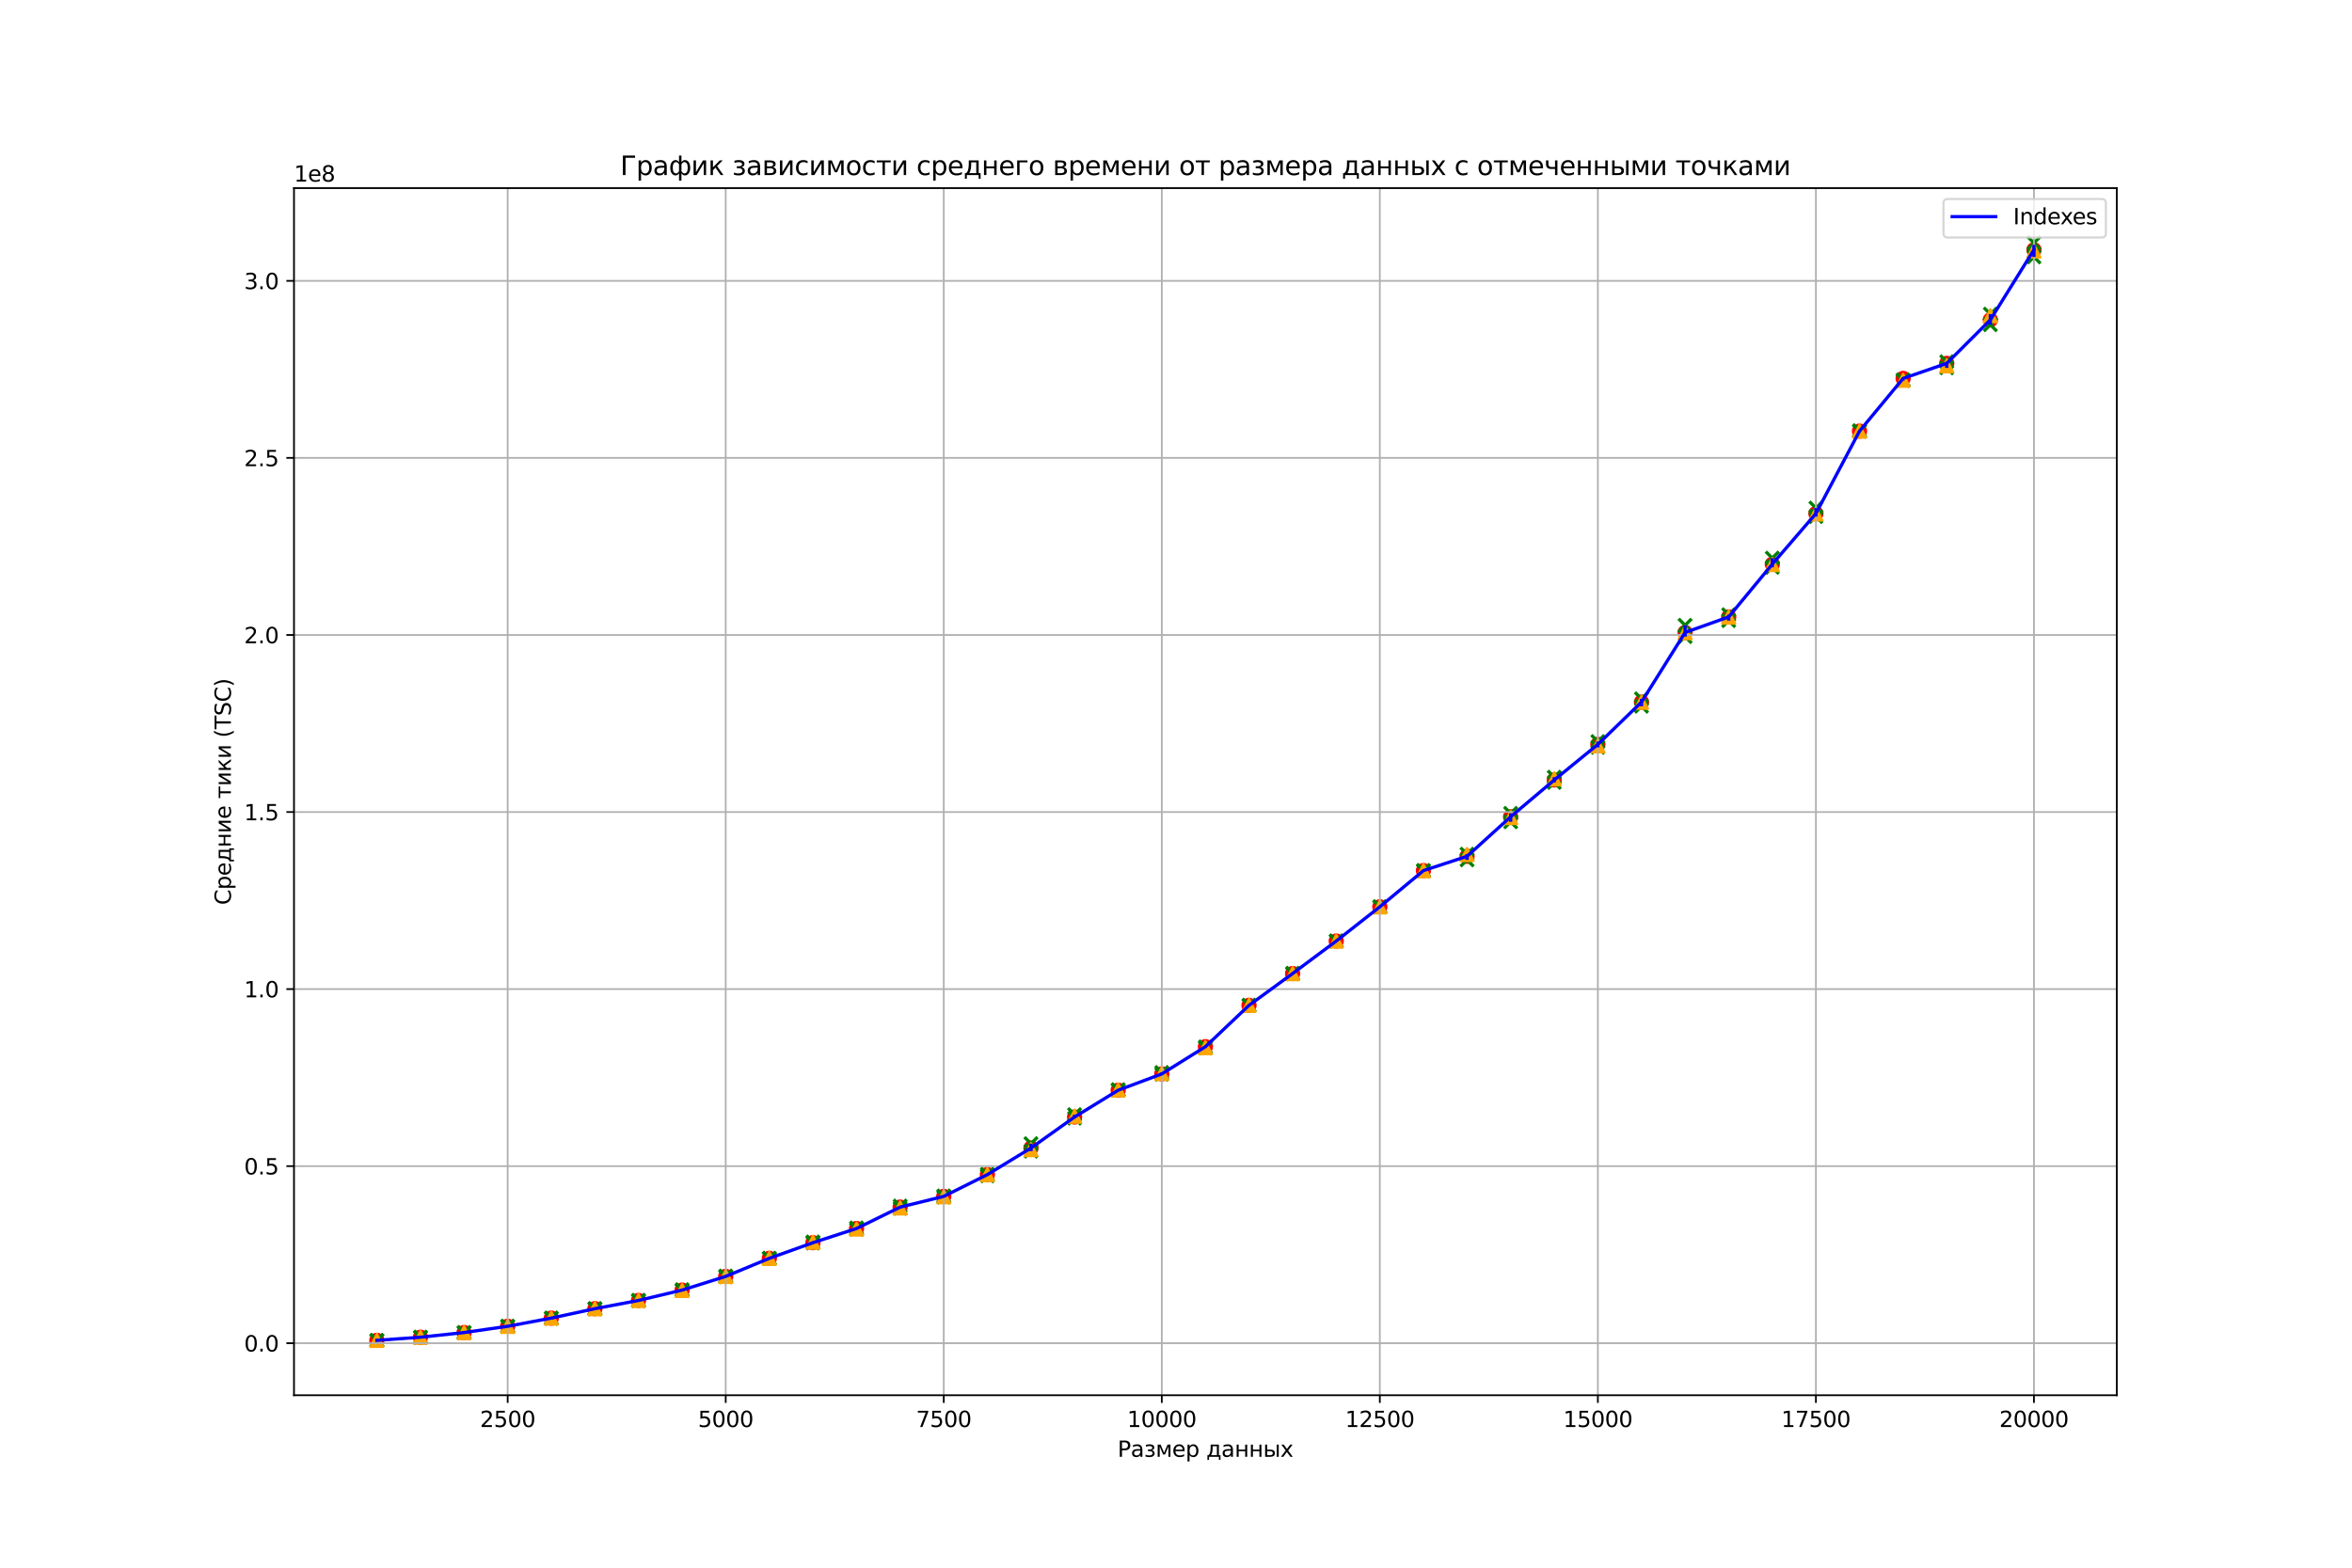 <?xml version="1.0" encoding="utf-8" standalone="no"?>
<!DOCTYPE svg PUBLIC "-//W3C//DTD SVG 1.1//EN"
  "http://www.w3.org/Graphics/SVG/1.1/DTD/svg11.dtd">
<svg xmlns:xlink="http://www.w3.org/1999/xlink" width="1080pt" height="720pt" viewBox="0 0 1080 720" xmlns="http://www.w3.org/2000/svg" version="1.1">
 <defs>
  <style type="text/css">*{stroke-linejoin: round; stroke-linecap: butt}</style>
 </defs>
 <g id="figure_1">
  <g id="patch_1">
   <path d="M 0 720 
L 1080 720 
L 1080 0 
L 0 0 
z
" style="fill: #ffffff"/>
  </g>
  <g id="axes_1">
   <g id="patch_2">
    <path d="M 135 640.8 
L 972 640.8 
L 972 86.4 
L 135 86.4 
z
" style="fill: #ffffff"/>
   </g>
   <g id="PathCollection_1">
    <defs>
     <path id="mf9541effd5" d="M 0 3 
C 0.796 3 1.559 2.684 2.121 2.121 
C 2.684 1.559 3 0.796 3 0 
C 3 -0.796 2.684 -1.559 2.121 -2.121 
C 1.559 -2.684 0.796 -3 0 -3 
C -0.796 -3 -1.559 -2.684 -2.121 -2.121 
C -2.684 -1.559 -3 -0.796 -3 0 
C -3 0.796 -2.684 1.559 -2.121 2.121 
C -1.559 2.684 -0.796 3 0 3 
z
" style="stroke: #ff0000"/>
    </defs>
    <g clip-path="url(#p217f39fddb)">
     <use xlink:href="#mf9541effd5" x="173.045" y="615.587" style="fill: #ff0000; stroke: #ff0000"/>
    </g>
   </g>
   <g id="PathCollection_2">
    <defs>
     <path id="m629523a175" d="M -3 3 
L 3 -3 
M -3 -3 
L 3 3 
" style="stroke: #008000; stroke-width: 1.5"/>
    </defs>
    <g clip-path="url(#p217f39fddb)">
     <use xlink:href="#m629523a175" x="173.045" y="615.6" style="fill: #008000; stroke: #008000; stroke-width: 1.5"/>
    </g>
   </g>
   <g id="PathCollection_3">
    <g clip-path="url(#p217f39fddb)">
     <use xlink:href="#m629523a175" x="173.045" y="615.595" style="fill: #008000; stroke: #008000; stroke-width: 1.5"/>
    </g>
   </g>
   <g id="PathCollection_4">
    <defs>
     <path id="m9c5fc39836" d="M 0 -3 
L -3 3 
L 3 3 
z
" style="stroke: #ffa500"/>
    </defs>
    <g clip-path="url(#p217f39fddb)">
     <use xlink:href="#m9c5fc39836" x="173.045" y="615.597" style="fill: #ffa500; stroke: #ffa500"/>
    </g>
   </g>
   <g id="PathCollection_5">
    <g clip-path="url(#p217f39fddb)">
     <use xlink:href="#mf9541effd5" x="193.069" y="614.152" style="fill: #ff0000; stroke: #ff0000"/>
    </g>
   </g>
   <g id="PathCollection_6">
    <g clip-path="url(#p217f39fddb)">
     <use xlink:href="#m629523a175" x="193.069" y="614.175" style="fill: #008000; stroke: #008000; stroke-width: 1.5"/>
    </g>
   </g>
   <g id="PathCollection_7">
    <g clip-path="url(#p217f39fddb)">
     <use xlink:href="#m629523a175" x="193.069" y="614.145" style="fill: #008000; stroke: #008000; stroke-width: 1.5"/>
    </g>
   </g>
   <g id="PathCollection_8">
    <g clip-path="url(#p217f39fddb)">
     <use xlink:href="#m9c5fc39836" x="193.069" y="614.161" style="fill: #ffa500; stroke: #ffa500"/>
    </g>
   </g>
   <g id="PathCollection_9">
    <g clip-path="url(#p217f39fddb)">
     <use xlink:href="#mf9541effd5" x="213.093" y="612.004" style="fill: #ff0000; stroke: #ff0000"/>
    </g>
   </g>
   <g id="PathCollection_10">
    <g clip-path="url(#p217f39fddb)">
     <use xlink:href="#m629523a175" x="213.093" y="612.047" style="fill: #008000; stroke: #008000; stroke-width: 1.5"/>
    </g>
   </g>
   <g id="PathCollection_11">
    <g clip-path="url(#p217f39fddb)">
     <use xlink:href="#m629523a175" x="213.093" y="611.994" style="fill: #008000; stroke: #008000; stroke-width: 1.5"/>
    </g>
   </g>
   <g id="PathCollection_12">
    <g clip-path="url(#p217f39fddb)">
     <use xlink:href="#m9c5fc39836" x="213.093" y="612.01" style="fill: #ffa500; stroke: #ffa500"/>
    </g>
   </g>
   <g id="PathCollection_13">
    <g clip-path="url(#p217f39fddb)">
     <use xlink:href="#mf9541effd5" x="233.117" y="609.121" style="fill: #ff0000; stroke: #ff0000"/>
    </g>
   </g>
   <g id="PathCollection_14">
    <g clip-path="url(#p217f39fddb)">
     <use xlink:href="#m629523a175" x="233.117" y="609.189" style="fill: #008000; stroke: #008000; stroke-width: 1.5"/>
    </g>
   </g>
   <g id="PathCollection_15">
    <g clip-path="url(#p217f39fddb)">
     <use xlink:href="#m629523a175" x="233.117" y="609.068" style="fill: #008000; stroke: #008000; stroke-width: 1.5"/>
    </g>
   </g>
   <g id="PathCollection_16">
    <g clip-path="url(#p217f39fddb)">
     <use xlink:href="#m9c5fc39836" x="233.117" y="609.155" style="fill: #ffa500; stroke: #ffa500"/>
    </g>
   </g>
   <g id="PathCollection_17">
    <g clip-path="url(#p217f39fddb)">
     <use xlink:href="#mf9541effd5" x="253.141" y="605.376" style="fill: #ff0000; stroke: #ff0000"/>
    </g>
   </g>
   <g id="PathCollection_18">
    <g clip-path="url(#p217f39fddb)">
     <use xlink:href="#m629523a175" x="253.141" y="605.44" style="fill: #008000; stroke: #008000; stroke-width: 1.5"/>
    </g>
   </g>
   <g id="PathCollection_19">
    <g clip-path="url(#p217f39fddb)">
     <use xlink:href="#m629523a175" x="253.141" y="605.34" style="fill: #008000; stroke: #008000; stroke-width: 1.5"/>
    </g>
   </g>
   <g id="PathCollection_20">
    <g clip-path="url(#p217f39fddb)">
     <use xlink:href="#m9c5fc39836" x="253.141" y="605.37" style="fill: #ffa500; stroke: #ffa500"/>
    </g>
   </g>
   <g id="PathCollection_21">
    <g clip-path="url(#p217f39fddb)">
     <use xlink:href="#mf9541effd5" x="273.165" y="601.047" style="fill: #ff0000; stroke: #ff0000"/>
    </g>
   </g>
   <g id="PathCollection_22">
    <g clip-path="url(#p217f39fddb)">
     <use xlink:href="#m629523a175" x="273.165" y="601.127" style="fill: #008000; stroke: #008000; stroke-width: 1.5"/>
    </g>
   </g>
   <g id="PathCollection_23">
    <g clip-path="url(#p217f39fddb)">
     <use xlink:href="#m629523a175" x="273.165" y="600.982" style="fill: #008000; stroke: #008000; stroke-width: 1.5"/>
    </g>
   </g>
   <g id="PathCollection_24">
    <g clip-path="url(#p217f39fddb)">
     <use xlink:href="#m9c5fc39836" x="273.165" y="601.037" style="fill: #ffa500; stroke: #ffa500"/>
    </g>
   </g>
   <g id="PathCollection_25">
    <g clip-path="url(#p217f39fddb)">
     <use xlink:href="#mf9541effd5" x="293.189" y="597.262" style="fill: #ff0000; stroke: #ff0000"/>
    </g>
   </g>
   <g id="PathCollection_26">
    <g clip-path="url(#p217f39fddb)">
     <use xlink:href="#m629523a175" x="293.189" y="597.414" style="fill: #008000; stroke: #008000; stroke-width: 1.5"/>
    </g>
   </g>
   <g id="PathCollection_27">
    <g clip-path="url(#p217f39fddb)">
     <use xlink:href="#m629523a175" x="293.189" y="597.152" style="fill: #008000; stroke: #008000; stroke-width: 1.5"/>
    </g>
   </g>
   <g id="PathCollection_28">
    <g clip-path="url(#p217f39fddb)">
     <use xlink:href="#m9c5fc39836" x="293.189" y="597.241" style="fill: #ffa500; stroke: #ffa500"/>
    </g>
   </g>
   <g id="PathCollection_29">
    <g clip-path="url(#p217f39fddb)">
     <use xlink:href="#mf9541effd5" x="313.213" y="592.504" style="fill: #ff0000; stroke: #ff0000"/>
    </g>
   </g>
   <g id="PathCollection_30">
    <g clip-path="url(#p217f39fddb)">
     <use xlink:href="#m629523a175" x="313.213" y="592.733" style="fill: #008000; stroke: #008000; stroke-width: 1.5"/>
    </g>
   </g>
   <g id="PathCollection_31">
    <g clip-path="url(#p217f39fddb)">
     <use xlink:href="#m629523a175" x="313.213" y="592.298" style="fill: #008000; stroke: #008000; stroke-width: 1.5"/>
    </g>
   </g>
   <g id="PathCollection_32">
    <g clip-path="url(#p217f39fddb)">
     <use xlink:href="#m9c5fc39836" x="313.213" y="592.655" style="fill: #ffa500; stroke: #ffa500"/>
    </g>
   </g>
   <g id="PathCollection_33">
    <g clip-path="url(#p217f39fddb)">
     <use xlink:href="#mf9541effd5" x="333.237" y="586.217" style="fill: #ff0000; stroke: #ff0000"/>
    </g>
   </g>
   <g id="PathCollection_34">
    <g clip-path="url(#p217f39fddb)">
     <use xlink:href="#m629523a175" x="333.237" y="586.42" style="fill: #008000; stroke: #008000; stroke-width: 1.5"/>
    </g>
   </g>
   <g id="PathCollection_35">
    <g clip-path="url(#p217f39fddb)">
     <use xlink:href="#m629523a175" x="333.237" y="586.028" style="fill: #008000; stroke: #008000; stroke-width: 1.5"/>
    </g>
   </g>
   <g id="PathCollection_36">
    <g clip-path="url(#p217f39fddb)">
     <use xlink:href="#m9c5fc39836" x="333.237" y="586.235" style="fill: #ffa500; stroke: #ffa500"/>
    </g>
   </g>
   <g id="PathCollection_37">
    <g clip-path="url(#p217f39fddb)">
     <use xlink:href="#mf9541effd5" x="353.261" y="577.913" style="fill: #ff0000; stroke: #ff0000"/>
    </g>
   </g>
   <g id="PathCollection_38">
    <g clip-path="url(#p217f39fddb)">
     <use xlink:href="#m629523a175" x="353.261" y="578.006" style="fill: #008000; stroke: #008000; stroke-width: 1.5"/>
    </g>
   </g>
   <g id="PathCollection_39">
    <g clip-path="url(#p217f39fddb)">
     <use xlink:href="#m629523a175" x="353.261" y="577.85" style="fill: #008000; stroke: #008000; stroke-width: 1.5"/>
    </g>
   </g>
   <g id="PathCollection_40">
    <g clip-path="url(#p217f39fddb)">
     <use xlink:href="#m9c5fc39836" x="353.261" y="577.911" style="fill: #ffa500; stroke: #ffa500"/>
    </g>
   </g>
   <g id="PathCollection_41">
    <g clip-path="url(#p217f39fddb)">
     <use xlink:href="#mf9541effd5" x="373.285" y="570.739" style="fill: #ff0000; stroke: #ff0000"/>
    </g>
   </g>
   <g id="PathCollection_42">
    <g clip-path="url(#p217f39fddb)">
     <use xlink:href="#m629523a175" x="373.285" y="570.89" style="fill: #008000; stroke: #008000; stroke-width: 1.5"/>
    </g>
   </g>
   <g id="PathCollection_43">
    <g clip-path="url(#p217f39fddb)">
     <use xlink:href="#m629523a175" x="373.285" y="570.391" style="fill: #008000; stroke: #008000; stroke-width: 1.5"/>
    </g>
   </g>
   <g id="PathCollection_44">
    <g clip-path="url(#p217f39fddb)">
     <use xlink:href="#m9c5fc39836" x="373.285" y="570.518" style="fill: #ffa500; stroke: #ffa500"/>
    </g>
   </g>
   <g id="PathCollection_45">
    <g clip-path="url(#p217f39fddb)">
     <use xlink:href="#mf9541effd5" x="393.309" y="564.219" style="fill: #ff0000; stroke: #ff0000"/>
    </g>
   </g>
   <g id="PathCollection_46">
    <g clip-path="url(#p217f39fddb)">
     <use xlink:href="#m629523a175" x="393.309" y="564.603" style="fill: #008000; stroke: #008000; stroke-width: 1.5"/>
    </g>
   </g>
   <g id="PathCollection_47">
    <g clip-path="url(#p217f39fddb)">
     <use xlink:href="#m629523a175" x="393.309" y="563.937" style="fill: #008000; stroke: #008000; stroke-width: 1.5"/>
    </g>
   </g>
   <g id="PathCollection_48">
    <g clip-path="url(#p217f39fddb)">
     <use xlink:href="#m9c5fc39836" x="393.309" y="564.429" style="fill: #ffa500; stroke: #ffa500"/>
    </g>
   </g>
   <g id="PathCollection_49">
    <g clip-path="url(#p217f39fddb)">
     <use xlink:href="#mf9541effd5" x="413.333" y="554.396" style="fill: #ff0000; stroke: #ff0000"/>
    </g>
   </g>
   <g id="PathCollection_50">
    <g clip-path="url(#p217f39fddb)">
     <use xlink:href="#m629523a175" x="413.333" y="554.95" style="fill: #008000; stroke: #008000; stroke-width: 1.5"/>
    </g>
   </g>
   <g id="PathCollection_51">
    <g clip-path="url(#p217f39fddb)">
     <use xlink:href="#m629523a175" x="413.333" y="553.881" style="fill: #008000; stroke: #008000; stroke-width: 1.5"/>
    </g>
   </g>
   <g id="PathCollection_52">
    <g clip-path="url(#p217f39fddb)">
     <use xlink:href="#m9c5fc39836" x="413.333" y="554.765" style="fill: #ffa500; stroke: #ffa500"/>
    </g>
   </g>
   <g id="PathCollection_53">
    <g clip-path="url(#p217f39fddb)">
     <use xlink:href="#mf9541effd5" x="433.356" y="549.464" style="fill: #ff0000; stroke: #ff0000"/>
    </g>
   </g>
   <g id="PathCollection_54">
    <g clip-path="url(#p217f39fddb)">
     <use xlink:href="#m629523a175" x="433.356" y="549.795" style="fill: #008000; stroke: #008000; stroke-width: 1.5"/>
    </g>
   </g>
   <g id="PathCollection_55">
    <g clip-path="url(#p217f39fddb)">
     <use xlink:href="#m629523a175" x="433.356" y="549.244" style="fill: #008000; stroke: #008000; stroke-width: 1.5"/>
    </g>
   </g>
   <g id="PathCollection_56">
    <g clip-path="url(#p217f39fddb)">
     <use xlink:href="#m9c5fc39836" x="433.356" y="549.635" style="fill: #ffa500; stroke: #ffa500"/>
    </g>
   </g>
   <g id="PathCollection_57">
    <g clip-path="url(#p217f39fddb)">
     <use xlink:href="#mf9541effd5" x="453.38" y="539.464" style="fill: #ff0000; stroke: #ff0000"/>
    </g>
   </g>
   <g id="PathCollection_58">
    <g clip-path="url(#p217f39fddb)">
     <use xlink:href="#m629523a175" x="453.38" y="540.04" style="fill: #008000; stroke: #008000; stroke-width: 1.5"/>
    </g>
   </g>
   <g id="PathCollection_59">
    <g clip-path="url(#p217f39fddb)">
     <use xlink:href="#m629523a175" x="453.38" y="539.246" style="fill: #008000; stroke: #008000; stroke-width: 1.5"/>
    </g>
   </g>
   <g id="PathCollection_60">
    <g clip-path="url(#p217f39fddb)">
     <use xlink:href="#m9c5fc39836" x="453.38" y="539.445" style="fill: #ffa500; stroke: #ffa500"/>
    </g>
   </g>
   <g id="PathCollection_61">
    <g clip-path="url(#p217f39fddb)">
     <use xlink:href="#mf9541effd5" x="473.404" y="527.256" style="fill: #ff0000; stroke: #ff0000"/>
    </g>
   </g>
   <g id="PathCollection_62">
    <g clip-path="url(#p217f39fddb)">
     <use xlink:href="#m629523a175" x="473.404" y="528.707" style="fill: #008000; stroke: #008000; stroke-width: 1.5"/>
    </g>
   </g>
   <g id="PathCollection_63">
    <g clip-path="url(#p217f39fddb)">
     <use xlink:href="#m629523a175" x="473.404" y="525.248" style="fill: #008000; stroke: #008000; stroke-width: 1.5"/>
    </g>
   </g>
   <g id="PathCollection_64">
    <g clip-path="url(#p217f39fddb)">
     <use xlink:href="#m9c5fc39836" x="473.404" y="527.964" style="fill: #ffa500; stroke: #ffa500"/>
    </g>
   </g>
   <g id="PathCollection_65">
    <g clip-path="url(#p217f39fddb)">
     <use xlink:href="#mf9541effd5" x="493.428" y="513.008" style="fill: #ff0000; stroke: #ff0000"/>
    </g>
   </g>
   <g id="PathCollection_66">
    <g clip-path="url(#p217f39fddb)">
     <use xlink:href="#m629523a175" x="493.428" y="513.547" style="fill: #008000; stroke: #008000; stroke-width: 1.5"/>
    </g>
   </g>
   <g id="PathCollection_67">
    <g clip-path="url(#p217f39fddb)">
     <use xlink:href="#m629523a175" x="493.428" y="511.918" style="fill: #008000; stroke: #008000; stroke-width: 1.5"/>
    </g>
   </g>
   <g id="PathCollection_68">
    <g clip-path="url(#p217f39fddb)">
     <use xlink:href="#m9c5fc39836" x="493.428" y="512.652" style="fill: #ffa500; stroke: #ffa500"/>
    </g>
   </g>
   <g id="PathCollection_69">
    <g clip-path="url(#p217f39fddb)">
     <use xlink:href="#mf9541effd5" x="513.452" y="500.706" style="fill: #ff0000; stroke: #ff0000"/>
    </g>
   </g>
   <g id="PathCollection_70">
    <g clip-path="url(#p217f39fddb)">
     <use xlink:href="#m629523a175" x="513.452" y="500.703" style="fill: #008000; stroke: #008000; stroke-width: 1.5"/>
    </g>
   </g>
   <g id="PathCollection_71">
    <g clip-path="url(#p217f39fddb)">
     <use xlink:href="#m629523a175" x="513.452" y="500.436" style="fill: #008000; stroke: #008000; stroke-width: 1.5"/>
    </g>
   </g>
   <g id="PathCollection_72">
    <g clip-path="url(#p217f39fddb)">
     <use xlink:href="#m9c5fc39836" x="513.452" y="500.564" style="fill: #ffa500; stroke: #ffa500"/>
    </g>
   </g>
   <g id="PathCollection_73">
    <g clip-path="url(#p217f39fddb)">
     <use xlink:href="#mf9541effd5" x="533.476" y="493.22" style="fill: #ff0000; stroke: #ff0000"/>
    </g>
   </g>
   <g id="PathCollection_74">
    <g clip-path="url(#p217f39fddb)">
     <use xlink:href="#m629523a175" x="533.476" y="493.378" style="fill: #008000; stroke: #008000; stroke-width: 1.5"/>
    </g>
   </g>
   <g id="PathCollection_75">
    <g clip-path="url(#p217f39fddb)">
     <use xlink:href="#m629523a175" x="533.476" y="492.561" style="fill: #008000; stroke: #008000; stroke-width: 1.5"/>
    </g>
   </g>
   <g id="PathCollection_76">
    <g clip-path="url(#p217f39fddb)">
     <use xlink:href="#m9c5fc39836" x="533.476" y="493.023" style="fill: #ffa500; stroke: #ffa500"/>
    </g>
   </g>
   <g id="PathCollection_77">
    <g clip-path="url(#p217f39fddb)">
     <use xlink:href="#mf9541effd5" x="553.5" y="480.723" style="fill: #ff0000; stroke: #ff0000"/>
    </g>
   </g>
   <g id="PathCollection_78">
    <g clip-path="url(#p217f39fddb)">
     <use xlink:href="#m629523a175" x="553.5" y="481.255" style="fill: #008000; stroke: #008000; stroke-width: 1.5"/>
    </g>
   </g>
   <g id="PathCollection_79">
    <g clip-path="url(#p217f39fddb)">
     <use xlink:href="#m629523a175" x="553.5" y="480.782" style="fill: #008000; stroke: #008000; stroke-width: 1.5"/>
    </g>
   </g>
   <g id="PathCollection_80">
    <g clip-path="url(#p217f39fddb)">
     <use xlink:href="#m9c5fc39836" x="553.5" y="481.154" style="fill: #ffa500; stroke: #ffa500"/>
    </g>
   </g>
   <g id="PathCollection_81">
    <g clip-path="url(#p217f39fddb)">
     <use xlink:href="#mf9541effd5" x="573.524" y="461.728" style="fill: #ff0000; stroke: #ff0000"/>
    </g>
   </g>
   <g id="PathCollection_82">
    <g clip-path="url(#p217f39fddb)">
     <use xlink:href="#m629523a175" x="573.524" y="461.745" style="fill: #008000; stroke: #008000; stroke-width: 1.5"/>
    </g>
   </g>
   <g id="PathCollection_83">
    <g clip-path="url(#p217f39fddb)">
     <use xlink:href="#m629523a175" x="573.524" y="461.678" style="fill: #008000; stroke: #008000; stroke-width: 1.5"/>
    </g>
   </g>
   <g id="PathCollection_84">
    <g clip-path="url(#p217f39fddb)">
     <use xlink:href="#m9c5fc39836" x="573.524" y="461.702" style="fill: #ffa500; stroke: #ffa500"/>
    </g>
   </g>
   <g id="PathCollection_85">
    <g clip-path="url(#p217f39fddb)">
     <use xlink:href="#mf9541effd5" x="593.548" y="447.12" style="fill: #ff0000; stroke: #ff0000"/>
    </g>
   </g>
   <g id="PathCollection_86">
    <g clip-path="url(#p217f39fddb)">
     <use xlink:href="#m629523a175" x="593.548" y="447.27" style="fill: #008000; stroke: #008000; stroke-width: 1.5"/>
    </g>
   </g>
   <g id="PathCollection_87">
    <g clip-path="url(#p217f39fddb)">
     <use xlink:href="#m629523a175" x="593.548" y="446.986" style="fill: #008000; stroke: #008000; stroke-width: 1.5"/>
    </g>
   </g>
   <g id="PathCollection_88">
    <g clip-path="url(#p217f39fddb)">
     <use xlink:href="#m9c5fc39836" x="593.548" y="447.17" style="fill: #ffa500; stroke: #ffa500"/>
    </g>
   </g>
   <g id="PathCollection_89">
    <g clip-path="url(#p217f39fddb)">
     <use xlink:href="#mf9541effd5" x="613.572" y="432.2" style="fill: #ff0000; stroke: #ff0000"/>
    </g>
   </g>
   <g id="PathCollection_90">
    <g clip-path="url(#p217f39fddb)">
     <use xlink:href="#m629523a175" x="613.572" y="432.253" style="fill: #008000; stroke: #008000; stroke-width: 1.5"/>
    </g>
   </g>
   <g id="PathCollection_91">
    <g clip-path="url(#p217f39fddb)">
     <use xlink:href="#m629523a175" x="613.572" y="432.133" style="fill: #008000; stroke: #008000; stroke-width: 1.5"/>
    </g>
   </g>
   <g id="PathCollection_92">
    <g clip-path="url(#p217f39fddb)">
     <use xlink:href="#m9c5fc39836" x="613.572" y="432.201" style="fill: #ffa500; stroke: #ffa500"/>
    </g>
   </g>
   <g id="PathCollection_93">
    <g clip-path="url(#p217f39fddb)">
     <use xlink:href="#mf9541effd5" x="633.596" y="416.473" style="fill: #ff0000; stroke: #ff0000"/>
    </g>
   </g>
   <g id="PathCollection_94">
    <g clip-path="url(#p217f39fddb)">
     <use xlink:href="#m629523a175" x="633.596" y="416.511" style="fill: #008000; stroke: #008000; stroke-width: 1.5"/>
    </g>
   </g>
   <g id="PathCollection_95">
    <g clip-path="url(#p217f39fddb)">
     <use xlink:href="#m629523a175" x="633.596" y="416.442" style="fill: #008000; stroke: #008000; stroke-width: 1.5"/>
    </g>
   </g>
   <g id="PathCollection_96">
    <g clip-path="url(#p217f39fddb)">
     <use xlink:href="#m9c5fc39836" x="633.596" y="416.491" style="fill: #ffa500; stroke: #ffa500"/>
    </g>
   </g>
   <g id="PathCollection_97">
    <g clip-path="url(#p217f39fddb)">
     <use xlink:href="#mf9541effd5" x="653.62" y="399.846" style="fill: #ff0000; stroke: #ff0000"/>
    </g>
   </g>
   <g id="PathCollection_98">
    <g clip-path="url(#p217f39fddb)">
     <use xlink:href="#m629523a175" x="653.62" y="399.939" style="fill: #008000; stroke: #008000; stroke-width: 1.5"/>
    </g>
   </g>
   <g id="PathCollection_99">
    <g clip-path="url(#p217f39fddb)">
     <use xlink:href="#m629523a175" x="653.62" y="399.795" style="fill: #008000; stroke: #008000; stroke-width: 1.5"/>
    </g>
   </g>
   <g id="PathCollection_100">
    <g clip-path="url(#p217f39fddb)">
     <use xlink:href="#m9c5fc39836" x="653.62" y="399.887" style="fill: #ffa500; stroke: #ffa500"/>
    </g>
   </g>
   <g id="PathCollection_101">
    <g clip-path="url(#p217f39fddb)">
     <use xlink:href="#mf9541effd5" x="673.644" y="393.276" style="fill: #ff0000; stroke: #ff0000"/>
    </g>
   </g>
   <g id="PathCollection_102">
    <g clip-path="url(#p217f39fddb)">
     <use xlink:href="#m629523a175" x="673.644" y="394.923" style="fill: #008000; stroke: #008000; stroke-width: 1.5"/>
    </g>
   </g>
   <g id="PathCollection_103">
    <g clip-path="url(#p217f39fddb)">
     <use xlink:href="#m629523a175" x="673.644" y="392.303" style="fill: #008000; stroke: #008000; stroke-width: 1.5"/>
    </g>
   </g>
   <g id="PathCollection_104">
    <g clip-path="url(#p217f39fddb)">
     <use xlink:href="#m9c5fc39836" x="673.644" y="392.441" style="fill: #ffa500; stroke: #ffa500"/>
    </g>
   </g>
   <g id="PathCollection_105">
    <g clip-path="url(#p217f39fddb)">
     <use xlink:href="#mf9541effd5" x="693.667" y="375.116" style="fill: #ff0000; stroke: #ff0000"/>
    </g>
   </g>
   <g id="PathCollection_106">
    <g clip-path="url(#p217f39fddb)">
     <use xlink:href="#m629523a175" x="693.667" y="377.438" style="fill: #008000; stroke: #008000; stroke-width: 1.5"/>
    </g>
   </g>
   <g id="PathCollection_107">
    <g clip-path="url(#p217f39fddb)">
     <use xlink:href="#m629523a175" x="693.667" y="373.557" style="fill: #008000; stroke: #008000; stroke-width: 1.5"/>
    </g>
   </g>
   <g id="PathCollection_108">
    <g clip-path="url(#p217f39fddb)">
     <use xlink:href="#m9c5fc39836" x="693.667" y="375.475" style="fill: #ffa500; stroke: #ffa500"/>
    </g>
   </g>
   <g id="PathCollection_109">
    <g clip-path="url(#p217f39fddb)">
     <use xlink:href="#mf9541effd5" x="713.691" y="358.223" style="fill: #ff0000; stroke: #ff0000"/>
    </g>
   </g>
   <g id="PathCollection_110">
    <g clip-path="url(#p217f39fddb)">
     <use xlink:href="#m629523a175" x="713.691" y="359.363" style="fill: #008000; stroke: #008000; stroke-width: 1.5"/>
    </g>
   </g>
   <g id="PathCollection_111">
    <g clip-path="url(#p217f39fddb)">
     <use xlink:href="#m629523a175" x="713.691" y="356.935" style="fill: #008000; stroke: #008000; stroke-width: 1.5"/>
    </g>
   </g>
   <g id="PathCollection_112">
    <g clip-path="url(#p217f39fddb)">
     <use xlink:href="#m9c5fc39836" x="713.691" y="357.709" style="fill: #ffa500; stroke: #ffa500"/>
    </g>
   </g>
   <g id="PathCollection_113">
    <g clip-path="url(#p217f39fddb)">
     <use xlink:href="#mf9541effd5" x="733.715" y="341.882" style="fill: #ff0000; stroke: #ff0000"/>
    </g>
   </g>
   <g id="PathCollection_114">
    <g clip-path="url(#p217f39fddb)">
     <use xlink:href="#m629523a175" x="733.715" y="343.231" style="fill: #008000; stroke: #008000; stroke-width: 1.5"/>
    </g>
   </g>
   <g id="PathCollection_115">
    <g clip-path="url(#p217f39fddb)">
     <use xlink:href="#m629523a175" x="733.715" y="340.575" style="fill: #008000; stroke: #008000; stroke-width: 1.5"/>
    </g>
   </g>
   <g id="PathCollection_116">
    <g clip-path="url(#p217f39fddb)">
     <use xlink:href="#m9c5fc39836" x="733.715" y="342.543" style="fill: #ffa500; stroke: #ffa500"/>
    </g>
   </g>
   <g id="PathCollection_117">
    <g clip-path="url(#p217f39fddb)">
     <use xlink:href="#mf9541effd5" x="753.739" y="322.445" style="fill: #ff0000; stroke: #ff0000"/>
    </g>
   </g>
   <g id="PathCollection_118">
    <g clip-path="url(#p217f39fddb)">
     <use xlink:href="#m629523a175" x="753.739" y="324.36" style="fill: #008000; stroke: #008000; stroke-width: 1.5"/>
    </g>
   </g>
   <g id="PathCollection_119">
    <g clip-path="url(#p217f39fddb)">
     <use xlink:href="#m629523a175" x="753.739" y="320.969" style="fill: #008000; stroke: #008000; stroke-width: 1.5"/>
    </g>
   </g>
   <g id="PathCollection_120">
    <g clip-path="url(#p217f39fddb)">
     <use xlink:href="#m9c5fc39836" x="753.739" y="322.546" style="fill: #ffa500; stroke: #ffa500"/>
    </g>
   </g>
   <g id="PathCollection_121">
    <g clip-path="url(#p217f39fddb)">
     <use xlink:href="#mf9541effd5" x="773.763" y="290.472" style="fill: #ff0000; stroke: #ff0000"/>
    </g>
   </g>
   <g id="PathCollection_122">
    <g clip-path="url(#p217f39fddb)">
     <use xlink:href="#m629523a175" x="773.763" y="292.377" style="fill: #008000; stroke: #008000; stroke-width: 1.5"/>
    </g>
   </g>
   <g id="PathCollection_123">
    <g clip-path="url(#p217f39fddb)">
     <use xlink:href="#m629523a175" x="773.763" y="287.172" style="fill: #008000; stroke: #008000; stroke-width: 1.5"/>
    </g>
   </g>
   <g id="PathCollection_124">
    <g clip-path="url(#p217f39fddb)">
     <use xlink:href="#m9c5fc39836" x="773.763" y="290.541" style="fill: #ffa500; stroke: #ffa500"/>
    </g>
   </g>
   <g id="PathCollection_125">
    <g clip-path="url(#p217f39fddb)">
     <use xlink:href="#mf9541effd5" x="793.787" y="283.33" style="fill: #ff0000; stroke: #ff0000"/>
    </g>
   </g>
   <g id="PathCollection_126">
    <g clip-path="url(#p217f39fddb)">
     <use xlink:href="#m629523a175" x="793.787" y="285.032" style="fill: #008000; stroke: #008000; stroke-width: 1.5"/>
    </g>
   </g>
   <g id="PathCollection_127">
    <g clip-path="url(#p217f39fddb)">
     <use xlink:href="#m629523a175" x="793.787" y="282.322" style="fill: #008000; stroke: #008000; stroke-width: 1.5"/>
    </g>
   </g>
   <g id="PathCollection_128">
    <g clip-path="url(#p217f39fddb)">
     <use xlink:href="#m9c5fc39836" x="793.787" y="283.396" style="fill: #ffa500; stroke: #ffa500"/>
    </g>
   </g>
   <g id="PathCollection_129">
    <g clip-path="url(#p217f39fddb)">
     <use xlink:href="#mf9541effd5" x="813.811" y="259.1" style="fill: #ff0000; stroke: #ff0000"/>
    </g>
   </g>
   <g id="PathCollection_130">
    <g clip-path="url(#p217f39fddb)">
     <use xlink:href="#m629523a175" x="813.811" y="260.563" style="fill: #008000; stroke: #008000; stroke-width: 1.5"/>
    </g>
   </g>
   <g id="PathCollection_131">
    <g clip-path="url(#p217f39fddb)">
     <use xlink:href="#m629523a175" x="813.811" y="256.33" style="fill: #008000; stroke: #008000; stroke-width: 1.5"/>
    </g>
   </g>
   <g id="PathCollection_132">
    <g clip-path="url(#p217f39fddb)">
     <use xlink:href="#m9c5fc39836" x="813.811" y="259.262" style="fill: #ffa500; stroke: #ffa500"/>
    </g>
   </g>
   <g id="PathCollection_133">
    <g clip-path="url(#p217f39fddb)">
     <use xlink:href="#mf9541effd5" x="833.835" y="235.856" style="fill: #ff0000; stroke: #ff0000"/>
    </g>
   </g>
   <g id="PathCollection_134">
    <g clip-path="url(#p217f39fddb)">
     <use xlink:href="#m629523a175" x="833.835" y="237.242" style="fill: #008000; stroke: #008000; stroke-width: 1.5"/>
    </g>
   </g>
   <g id="PathCollection_135">
    <g clip-path="url(#p217f39fddb)">
     <use xlink:href="#m629523a175" x="833.835" y="233.324" style="fill: #008000; stroke: #008000; stroke-width: 1.5"/>
    </g>
   </g>
   <g id="PathCollection_136">
    <g clip-path="url(#p217f39fddb)">
     <use xlink:href="#m9c5fc39836" x="833.835" y="236.06" style="fill: #ffa500; stroke: #ffa500"/>
    </g>
   </g>
   <g id="PathCollection_137">
    <g clip-path="url(#p217f39fddb)">
     <use xlink:href="#mf9541effd5" x="853.859" y="198.001" style="fill: #ff0000; stroke: #ff0000"/>
    </g>
   </g>
   <g id="PathCollection_138">
    <g clip-path="url(#p217f39fddb)">
     <use xlink:href="#m629523a175" x="853.859" y="198.081" style="fill: #008000; stroke: #008000; stroke-width: 1.5"/>
    </g>
   </g>
   <g id="PathCollection_139">
    <g clip-path="url(#p217f39fddb)">
     <use xlink:href="#m629523a175" x="853.859" y="197.791" style="fill: #008000; stroke: #008000; stroke-width: 1.5"/>
    </g>
   </g>
   <g id="PathCollection_140">
    <g clip-path="url(#p217f39fddb)">
     <use xlink:href="#m9c5fc39836" x="853.859" y="197.979" style="fill: #ffa500; stroke: #ffa500"/>
    </g>
   </g>
   <g id="PathCollection_141">
    <g clip-path="url(#p217f39fddb)">
     <use xlink:href="#mf9541effd5" x="873.883" y="173.801" style="fill: #ff0000; stroke: #ff0000"/>
    </g>
   </g>
   <g id="PathCollection_142">
    <g clip-path="url(#p217f39fddb)">
     <use xlink:href="#m629523a175" x="873.883" y="174.752" style="fill: #008000; stroke: #008000; stroke-width: 1.5"/>
    </g>
   </g>
   <g id="PathCollection_143">
    <g clip-path="url(#p217f39fddb)">
     <use xlink:href="#m629523a175" x="873.883" y="174.445" style="fill: #008000; stroke: #008000; stroke-width: 1.5"/>
    </g>
   </g>
   <g id="PathCollection_144">
    <g clip-path="url(#p217f39fddb)">
     <use xlink:href="#m9c5fc39836" x="873.883" y="174.621" style="fill: #ffa500; stroke: #ffa500"/>
    </g>
   </g>
   <g id="PathCollection_145">
    <g clip-path="url(#p217f39fddb)">
     <use xlink:href="#mf9541effd5" x="893.907" y="166.886" style="fill: #ff0000; stroke: #ff0000"/>
    </g>
   </g>
   <g id="PathCollection_146">
    <g clip-path="url(#p217f39fddb)">
     <use xlink:href="#m629523a175" x="893.907" y="168.933" style="fill: #008000; stroke: #008000; stroke-width: 1.5"/>
    </g>
   </g>
   <g id="PathCollection_147">
    <g clip-path="url(#p217f39fddb)">
     <use xlink:href="#m629523a175" x="893.907" y="166.141" style="fill: #008000; stroke: #008000; stroke-width: 1.5"/>
    </g>
   </g>
   <g id="PathCollection_148">
    <g clip-path="url(#p217f39fddb)">
     <use xlink:href="#m9c5fc39836" x="893.907" y="168.001" style="fill: #ffa500; stroke: #ffa500"/>
    </g>
   </g>
   <g id="PathCollection_149">
    <g clip-path="url(#p217f39fddb)">
     <use xlink:href="#mf9541effd5" x="913.931" y="146.898" style="fill: #ff0000; stroke: #ff0000"/>
    </g>
   </g>
   <g id="PathCollection_150">
    <g clip-path="url(#p217f39fddb)">
     <use xlink:href="#m629523a175" x="913.931" y="149.13" style="fill: #008000; stroke: #008000; stroke-width: 1.5"/>
    </g>
   </g>
   <g id="PathCollection_151">
    <g clip-path="url(#p217f39fddb)">
     <use xlink:href="#m629523a175" x="913.931" y="144.275" style="fill: #008000; stroke: #008000; stroke-width: 1.5"/>
    </g>
   </g>
   <g id="PathCollection_152">
    <g clip-path="url(#p217f39fddb)">
     <use xlink:href="#m9c5fc39836" x="913.931" y="145.003" style="fill: #ffa500; stroke: #ffa500"/>
    </g>
   </g>
   <g id="PathCollection_153">
    <g clip-path="url(#p217f39fddb)">
     <use xlink:href="#mf9541effd5" x="933.955" y="114.713" style="fill: #ff0000; stroke: #ff0000"/>
    </g>
   </g>
   <g id="PathCollection_154">
    <g clip-path="url(#p217f39fddb)">
     <use xlink:href="#m629523a175" x="933.955" y="118.004" style="fill: #008000; stroke: #008000; stroke-width: 1.5"/>
    </g>
   </g>
   <g id="PathCollection_155">
    <g clip-path="url(#p217f39fddb)">
     <use xlink:href="#m629523a175" x="933.955" y="111.6" style="fill: #008000; stroke: #008000; stroke-width: 1.5"/>
    </g>
   </g>
   <g id="PathCollection_156">
    <g clip-path="url(#p217f39fddb)">
     <use xlink:href="#m9c5fc39836" x="933.955" y="115.244" style="fill: #ffa500; stroke: #ffa500"/>
    </g>
   </g>
   <g id="matplotlib.axis_1">
    <g id="xtick_1">
     <g id="line2d_1">
      <path d="M 233.117 640.8 
L 233.117 86.4 
" clip-path="url(#p217f39fddb)" style="fill: none; stroke: #b0b0b0; stroke-width: 0.8; stroke-linecap: square"/>
     </g>
     <g id="line2d_2">
      <defs>
       <path id="m4bd27ba208" d="M 0 0 
L 0 3.5 
" style="stroke: #000000; stroke-width: 0.8"/>
      </defs>
      <g>
       <use xlink:href="#m4bd27ba208" x="233.117" y="640.8" style="stroke: #000000; stroke-width: 0.8"/>
      </g>
     </g>
     <g id="text_1">
      <!-- 2500 -->
      <g transform="translate(220.392 655.398) scale(0.1 -0.1)">
       <defs>
        <path id="DejaVuSans-32" d="M 1228 531 
L 3431 531 
L 3431 0 
L 469 0 
L 469 531 
Q 828 903 1448 1529 
Q 2069 2156 2228 2338 
Q 2531 2678 2651 2914 
Q 2772 3150 2772 3378 
Q 2772 3750 2511 3984 
Q 2250 4219 1831 4219 
Q 1534 4219 1204 4116 
Q 875 4013 500 3803 
L 500 4441 
Q 881 4594 1212 4672 
Q 1544 4750 1819 4750 
Q 2544 4750 2975 4387 
Q 3406 4025 3406 3419 
Q 3406 3131 3298 2873 
Q 3191 2616 2906 2266 
Q 2828 2175 2409 1742 
Q 1991 1309 1228 531 
z
" transform="scale(0.016)"/>
        <path id="DejaVuSans-35" d="M 691 4666 
L 3169 4666 
L 3169 4134 
L 1269 4134 
L 1269 2991 
Q 1406 3038 1543 3061 
Q 1681 3084 1819 3084 
Q 2600 3084 3056 2656 
Q 3513 2228 3513 1497 
Q 3513 744 3044 326 
Q 2575 -91 1722 -91 
Q 1428 -91 1123 -41 
Q 819 9 494 109 
L 494 744 
Q 775 591 1075 516 
Q 1375 441 1709 441 
Q 2250 441 2565 725 
Q 2881 1009 2881 1497 
Q 2881 1984 2565 2268 
Q 2250 2553 1709 2553 
Q 1456 2553 1204 2497 
Q 953 2441 691 2322 
L 691 4666 
z
" transform="scale(0.016)"/>
        <path id="DejaVuSans-30" d="M 2034 4250 
Q 1547 4250 1301 3770 
Q 1056 3291 1056 2328 
Q 1056 1369 1301 889 
Q 1547 409 2034 409 
Q 2525 409 2770 889 
Q 3016 1369 3016 2328 
Q 3016 3291 2770 3770 
Q 2525 4250 2034 4250 
z
M 2034 4750 
Q 2819 4750 3233 4129 
Q 3647 3509 3647 2328 
Q 3647 1150 3233 529 
Q 2819 -91 2034 -91 
Q 1250 -91 836 529 
Q 422 1150 422 2328 
Q 422 3509 836 4129 
Q 1250 4750 2034 4750 
z
" transform="scale(0.016)"/>
       </defs>
       <use xlink:href="#DejaVuSans-32"/>
       <use xlink:href="#DejaVuSans-35" x="63.623"/>
       <use xlink:href="#DejaVuSans-30" x="127.246"/>
       <use xlink:href="#DejaVuSans-30" x="190.869"/>
      </g>
     </g>
    </g>
    <g id="xtick_2">
     <g id="line2d_3">
      <path d="M 333.237 640.8 
L 333.237 86.4 
" clip-path="url(#p217f39fddb)" style="fill: none; stroke: #b0b0b0; stroke-width: 0.8; stroke-linecap: square"/>
     </g>
     <g id="line2d_4">
      <g>
       <use xlink:href="#m4bd27ba208" x="333.237" y="640.8" style="stroke: #000000; stroke-width: 0.8"/>
      </g>
     </g>
     <g id="text_2">
      <!-- 5000 -->
      <g transform="translate(320.512 655.398) scale(0.1 -0.1)">
       <use xlink:href="#DejaVuSans-35"/>
       <use xlink:href="#DejaVuSans-30" x="63.623"/>
       <use xlink:href="#DejaVuSans-30" x="127.246"/>
       <use xlink:href="#DejaVuSans-30" x="190.869"/>
      </g>
     </g>
    </g>
    <g id="xtick_3">
     <g id="line2d_5">
      <path d="M 433.356 640.8 
L 433.356 86.4 
" clip-path="url(#p217f39fddb)" style="fill: none; stroke: #b0b0b0; stroke-width: 0.8; stroke-linecap: square"/>
     </g>
     <g id="line2d_6">
      <g>
       <use xlink:href="#m4bd27ba208" x="433.356" y="640.8" style="stroke: #000000; stroke-width: 0.8"/>
      </g>
     </g>
     <g id="text_3">
      <!-- 7500 -->
      <g transform="translate(420.631 655.398) scale(0.1 -0.1)">
       <defs>
        <path id="DejaVuSans-37" d="M 525 4666 
L 3525 4666 
L 3525 4397 
L 1831 0 
L 1172 0 
L 2766 4134 
L 525 4134 
L 525 4666 
z
" transform="scale(0.016)"/>
       </defs>
       <use xlink:href="#DejaVuSans-37"/>
       <use xlink:href="#DejaVuSans-35" x="63.623"/>
       <use xlink:href="#DejaVuSans-30" x="127.246"/>
       <use xlink:href="#DejaVuSans-30" x="190.869"/>
      </g>
     </g>
    </g>
    <g id="xtick_4">
     <g id="line2d_7">
      <path d="M 533.476 640.8 
L 533.476 86.4 
" clip-path="url(#p217f39fddb)" style="fill: none; stroke: #b0b0b0; stroke-width: 0.8; stroke-linecap: square"/>
     </g>
     <g id="line2d_8">
      <g>
       <use xlink:href="#m4bd27ba208" x="533.476" y="640.8" style="stroke: #000000; stroke-width: 0.8"/>
      </g>
     </g>
     <g id="text_4">
      <!-- 10000 -->
      <g transform="translate(517.57 655.398) scale(0.1 -0.1)">
       <defs>
        <path id="DejaVuSans-31" d="M 794 531 
L 1825 531 
L 1825 4091 
L 703 3866 
L 703 4441 
L 1819 4666 
L 2450 4666 
L 2450 531 
L 3481 531 
L 3481 0 
L 794 0 
L 794 531 
z
" transform="scale(0.016)"/>
       </defs>
       <use xlink:href="#DejaVuSans-31"/>
       <use xlink:href="#DejaVuSans-30" x="63.623"/>
       <use xlink:href="#DejaVuSans-30" x="127.246"/>
       <use xlink:href="#DejaVuSans-30" x="190.869"/>
       <use xlink:href="#DejaVuSans-30" x="254.492"/>
      </g>
     </g>
    </g>
    <g id="xtick_5">
     <g id="line2d_9">
      <path d="M 633.596 640.8 
L 633.596 86.4 
" clip-path="url(#p217f39fddb)" style="fill: none; stroke: #b0b0b0; stroke-width: 0.8; stroke-linecap: square"/>
     </g>
     <g id="line2d_10">
      <g>
       <use xlink:href="#m4bd27ba208" x="633.596" y="640.8" style="stroke: #000000; stroke-width: 0.8"/>
      </g>
     </g>
     <g id="text_5">
      <!-- 12500 -->
      <g transform="translate(617.689 655.398) scale(0.1 -0.1)">
       <use xlink:href="#DejaVuSans-31"/>
       <use xlink:href="#DejaVuSans-32" x="63.623"/>
       <use xlink:href="#DejaVuSans-35" x="127.246"/>
       <use xlink:href="#DejaVuSans-30" x="190.869"/>
       <use xlink:href="#DejaVuSans-30" x="254.492"/>
      </g>
     </g>
    </g>
    <g id="xtick_6">
     <g id="line2d_11">
      <path d="M 733.715 640.8 
L 733.715 86.4 
" clip-path="url(#p217f39fddb)" style="fill: none; stroke: #b0b0b0; stroke-width: 0.8; stroke-linecap: square"/>
     </g>
     <g id="line2d_12">
      <g>
       <use xlink:href="#m4bd27ba208" x="733.715" y="640.8" style="stroke: #000000; stroke-width: 0.8"/>
      </g>
     </g>
     <g id="text_6">
      <!-- 15000 -->
      <g transform="translate(717.809 655.398) scale(0.1 -0.1)">
       <use xlink:href="#DejaVuSans-31"/>
       <use xlink:href="#DejaVuSans-35" x="63.623"/>
       <use xlink:href="#DejaVuSans-30" x="127.246"/>
       <use xlink:href="#DejaVuSans-30" x="190.869"/>
       <use xlink:href="#DejaVuSans-30" x="254.492"/>
      </g>
     </g>
    </g>
    <g id="xtick_7">
     <g id="line2d_13">
      <path d="M 833.835 640.8 
L 833.835 86.4 
" clip-path="url(#p217f39fddb)" style="fill: none; stroke: #b0b0b0; stroke-width: 0.8; stroke-linecap: square"/>
     </g>
     <g id="line2d_14">
      <g>
       <use xlink:href="#m4bd27ba208" x="833.835" y="640.8" style="stroke: #000000; stroke-width: 0.8"/>
      </g>
     </g>
     <g id="text_7">
      <!-- 17500 -->
      <g transform="translate(817.929 655.398) scale(0.1 -0.1)">
       <use xlink:href="#DejaVuSans-31"/>
       <use xlink:href="#DejaVuSans-37" x="63.623"/>
       <use xlink:href="#DejaVuSans-35" x="127.246"/>
       <use xlink:href="#DejaVuSans-30" x="190.869"/>
       <use xlink:href="#DejaVuSans-30" x="254.492"/>
      </g>
     </g>
    </g>
    <g id="xtick_8">
     <g id="line2d_15">
      <path d="M 933.955 640.8 
L 933.955 86.4 
" clip-path="url(#p217f39fddb)" style="fill: none; stroke: #b0b0b0; stroke-width: 0.8; stroke-linecap: square"/>
     </g>
     <g id="line2d_16">
      <g>
       <use xlink:href="#m4bd27ba208" x="933.955" y="640.8" style="stroke: #000000; stroke-width: 0.8"/>
      </g>
     </g>
     <g id="text_8">
      <!-- 20000 -->
      <g transform="translate(918.048 655.398) scale(0.1 -0.1)">
       <use xlink:href="#DejaVuSans-32"/>
       <use xlink:href="#DejaVuSans-30" x="63.623"/>
       <use xlink:href="#DejaVuSans-30" x="127.246"/>
       <use xlink:href="#DejaVuSans-30" x="190.869"/>
       <use xlink:href="#DejaVuSans-30" x="254.492"/>
      </g>
     </g>
    </g>
    <g id="text_9">
     <!-- Размер данных -->
     <g transform="translate(513.185 669.077) scale(0.1 -0.1)">
      <defs>
       <path id="DejaVuSans-420" d="M 1259 4147 
L 1259 2394 
L 2053 2394 
Q 2494 2394 2734 2622 
Q 2975 2850 2975 3272 
Q 2975 3691 2734 3919 
Q 2494 4147 2053 4147 
L 1259 4147 
z
M 628 4666 
L 2053 4666 
Q 2838 4666 3239 4311 
Q 3641 3956 3641 3272 
Q 3641 2581 3239 2228 
Q 2838 1875 2053 1875 
L 1259 1875 
L 1259 0 
L 628 0 
L 628 4666 
z
" transform="scale(0.016)"/>
       <path id="DejaVuSans-430" d="M 2194 1759 
Q 1497 1759 1228 1600 
Q 959 1441 959 1056 
Q 959 750 1161 570 
Q 1363 391 1709 391 
Q 2188 391 2477 730 
Q 2766 1069 2766 1631 
L 2766 1759 
L 2194 1759 
z
M 3341 1997 
L 3341 0 
L 2766 0 
L 2766 531 
Q 2569 213 2275 61 
Q 1981 -91 1556 -91 
Q 1019 -91 701 211 
Q 384 513 384 1019 
Q 384 1609 779 1909 
Q 1175 2209 1959 2209 
L 2766 2209 
L 2766 2266 
Q 2766 2663 2505 2880 
Q 2244 3097 1772 3097 
Q 1472 3097 1187 3025 
Q 903 2953 641 2809 
L 641 3341 
Q 956 3463 1253 3523 
Q 1550 3584 1831 3584 
Q 2591 3584 2966 3190 
Q 3341 2797 3341 1997 
z
" transform="scale(0.016)"/>
       <path id="DejaVuSans-437" d="M 2206 1888 
Q 2594 1813 2809 1584 
Q 3025 1356 3025 1019 
Q 3025 478 2622 193 
Q 2219 -91 1475 -91 
Q 1225 -91 961 -47 
Q 697 -3 416 84 
L 416 619 
Q 638 503 903 445 
Q 1169 388 1459 388 
Q 1931 388 2195 563 
Q 2459 738 2459 1019 
Q 2459 1294 2225 1461 
Q 1991 1628 1563 1628 
L 1100 1628 
L 1100 2103 
L 1584 2103 
Q 1947 2103 2158 2242 
Q 2369 2381 2369 2600 
Q 2369 2800 2151 2944 
Q 1934 3088 1563 3088 
Q 1341 3088 1089 3047 
Q 838 3006 534 2916 
L 534 3438 
Q 841 3513 1106 3550 
Q 1372 3588 1609 3588 
Q 2222 3588 2576 3342 
Q 2931 3097 2931 2656 
Q 2931 2366 2743 2164 
Q 2556 1963 2206 1888 
z
" transform="scale(0.016)"/>
       <path id="DejaVuSans-43c" d="M 581 3500 
L 1422 3500 
L 2416 1156 
L 3413 3500 
L 4247 3500 
L 4247 0 
L 3669 0 
L 3669 2950 
L 2703 672 
L 2128 672 
L 1159 2950 
L 1159 0 
L 581 0 
L 581 3500 
z
" transform="scale(0.016)"/>
       <path id="DejaVuSans-435" d="M 3597 1894 
L 3597 1613 
L 953 1613 
Q 991 1019 1311 708 
Q 1631 397 2203 397 
Q 2534 397 2845 478 
Q 3156 559 3463 722 
L 3463 178 
Q 3153 47 2828 -22 
Q 2503 -91 2169 -91 
Q 1331 -91 842 396 
Q 353 884 353 1716 
Q 353 2575 817 3079 
Q 1281 3584 2069 3584 
Q 2775 3584 3186 3129 
Q 3597 2675 3597 1894 
z
M 3022 2063 
Q 3016 2534 2758 2815 
Q 2500 3097 2075 3097 
Q 1594 3097 1305 2825 
Q 1016 2553 972 2059 
L 3022 2063 
z
" transform="scale(0.016)"/>
       <path id="DejaVuSans-440" d="M 1159 525 
L 1159 -1331 
L 581 -1331 
L 581 3500 
L 1159 3500 
L 1159 2969 
Q 1341 3281 1617 3432 
Q 1894 3584 2278 3584 
Q 2916 3584 3314 3078 
Q 3713 2572 3713 1747 
Q 3713 922 3314 415 
Q 2916 -91 2278 -91 
Q 1894 -91 1617 61 
Q 1341 213 1159 525 
z
M 3116 1747 
Q 3116 2381 2855 2742 
Q 2594 3103 2138 3103 
Q 1681 3103 1420 2742 
Q 1159 2381 1159 1747 
Q 1159 1113 1420 752 
Q 1681 391 2138 391 
Q 2594 391 2855 752 
Q 3116 1113 3116 1747 
z
" transform="scale(0.016)"/>
       <path id="DejaVuSans-20" transform="scale(0.016)"/>
       <path id="DejaVuSans-434" d="M 1384 459 
L 3053 459 
L 3053 3041 
L 1844 3041 
L 1844 2603 
Q 1844 1316 1475 628 
L 1384 459 
z
M 550 459 
Q 834 584 959 850 
Q 1266 1509 1266 2838 
L 1266 3500 
L 3631 3500 
L 3631 459 
L 4091 459 
L 4091 -884 
L 3631 -884 
L 3631 0 
L 794 0 
L 794 -884 
L 334 -884 
L 334 459 
L 550 459 
z
" transform="scale(0.016)"/>
       <path id="DejaVuSans-43d" d="M 581 3500 
L 1159 3500 
L 1159 2072 
L 3025 2072 
L 3025 3500 
L 3603 3500 
L 3603 0 
L 3025 0 
L 3025 1613 
L 1159 1613 
L 1159 0 
L 581 0 
L 581 3500 
z
" transform="scale(0.016)"/>
       <path id="DejaVuSans-44b" d="M 3907 3500 
L 4482 3500 
L 4482 0 
L 3907 0 
L 3907 3500 
z
M 4195 3584 
L 4195 3584 
z
M 2781 1038 
Q 2781 1319 2576 1466 
Q 2372 1613 1978 1613 
L 1159 1613 
L 1159 459 
L 1978 459 
Q 2372 459 2576 607 
Q 2781 756 2781 1038 
z
M 581 3500 
L 1159 3500 
L 1159 2072 
L 2003 2072 
Q 2672 2072 3033 1817 
Q 3394 1563 3394 1038 
Q 3394 513 3033 256 
Q 2672 0 2003 0 
L 581 0 
L 581 3500 
z
" transform="scale(0.016)"/>
       <path id="DejaVuSans-445" d="M 3513 3500 
L 2247 1797 
L 3578 0 
L 2900 0 
L 1881 1375 
L 863 0 
L 184 0 
L 1544 1831 
L 300 3500 
L 978 3500 
L 1906 2253 
L 2834 3500 
L 3513 3500 
z
" transform="scale(0.016)"/>
      </defs>
      <use xlink:href="#DejaVuSans-420"/>
      <use xlink:href="#DejaVuSans-430" x="60.303"/>
      <use xlink:href="#DejaVuSans-437" x="121.582"/>
      <use xlink:href="#DejaVuSans-43c" x="174.756"/>
      <use xlink:href="#DejaVuSans-435" x="250.195"/>
      <use xlink:href="#DejaVuSans-440" x="311.719"/>
      <use xlink:href="#DejaVuSans-20" x="375.195"/>
      <use xlink:href="#DejaVuSans-434" x="406.982"/>
      <use xlink:href="#DejaVuSans-430" x="476.123"/>
      <use xlink:href="#DejaVuSans-43d" x="537.402"/>
      <use xlink:href="#DejaVuSans-43d" x="602.783"/>
      <use xlink:href="#DejaVuSans-44b" x="668.164"/>
      <use xlink:href="#DejaVuSans-445" x="747.119"/>
     </g>
    </g>
   </g>
   <g id="matplotlib.axis_2">
    <g id="ytick_1">
     <g id="line2d_17">
      <path d="M 135 616.9 
L 972 616.9 
" clip-path="url(#p217f39fddb)" style="fill: none; stroke: #b0b0b0; stroke-width: 0.8; stroke-linecap: square"/>
     </g>
     <g id="line2d_18">
      <defs>
       <path id="m57e14718b7" d="M 0 0 
L -3.5 0 
" style="stroke: #000000; stroke-width: 0.8"/>
      </defs>
      <g>
       <use xlink:href="#m57e14718b7" x="135" y="616.9" style="stroke: #000000; stroke-width: 0.8"/>
      </g>
     </g>
     <g id="text_10">
      <!-- 0.0 -->
      <g transform="translate(112.097 620.7) scale(0.1 -0.1)">
       <defs>
        <path id="DejaVuSans-2e" d="M 684 794 
L 1344 794 
L 1344 0 
L 684 0 
L 684 794 
z
" transform="scale(0.016)"/>
       </defs>
       <use xlink:href="#DejaVuSans-30"/>
       <use xlink:href="#DejaVuSans-2e" x="63.623"/>
       <use xlink:href="#DejaVuSans-30" x="95.41"/>
      </g>
     </g>
    </g>
    <g id="ytick_2">
     <g id="line2d_19">
      <path d="M 135 535.581 
L 972 535.581 
" clip-path="url(#p217f39fddb)" style="fill: none; stroke: #b0b0b0; stroke-width: 0.8; stroke-linecap: square"/>
     </g>
     <g id="line2d_20">
      <g>
       <use xlink:href="#m57e14718b7" x="135" y="535.581" style="stroke: #000000; stroke-width: 0.8"/>
      </g>
     </g>
     <g id="text_11">
      <!-- 0.5 -->
      <g transform="translate(112.097 539.381) scale(0.1 -0.1)">
       <use xlink:href="#DejaVuSans-30"/>
       <use xlink:href="#DejaVuSans-2e" x="63.623"/>
       <use xlink:href="#DejaVuSans-35" x="95.41"/>
      </g>
     </g>
    </g>
    <g id="ytick_3">
     <g id="line2d_21">
      <path d="M 135 454.263 
L 972 454.263 
" clip-path="url(#p217f39fddb)" style="fill: none; stroke: #b0b0b0; stroke-width: 0.8; stroke-linecap: square"/>
     </g>
     <g id="line2d_22">
      <g>
       <use xlink:href="#m57e14718b7" x="135" y="454.263" style="stroke: #000000; stroke-width: 0.8"/>
      </g>
     </g>
     <g id="text_12">
      <!-- 1.0 -->
      <g transform="translate(112.097 458.062) scale(0.1 -0.1)">
       <use xlink:href="#DejaVuSans-31"/>
       <use xlink:href="#DejaVuSans-2e" x="63.623"/>
       <use xlink:href="#DejaVuSans-30" x="95.41"/>
      </g>
     </g>
    </g>
    <g id="ytick_4">
     <g id="line2d_23">
      <path d="M 135 372.944 
L 972 372.944 
" clip-path="url(#p217f39fddb)" style="fill: none; stroke: #b0b0b0; stroke-width: 0.8; stroke-linecap: square"/>
     </g>
     <g id="line2d_24">
      <g>
       <use xlink:href="#m57e14718b7" x="135" y="372.944" style="stroke: #000000; stroke-width: 0.8"/>
      </g>
     </g>
     <g id="text_13">
      <!-- 1.5 -->
      <g transform="translate(112.097 376.743) scale(0.1 -0.1)">
       <use xlink:href="#DejaVuSans-31"/>
       <use xlink:href="#DejaVuSans-2e" x="63.623"/>
       <use xlink:href="#DejaVuSans-35" x="95.41"/>
      </g>
     </g>
    </g>
    <g id="ytick_5">
     <g id="line2d_25">
      <path d="M 135 291.625 
L 972 291.625 
" clip-path="url(#p217f39fddb)" style="fill: none; stroke: #b0b0b0; stroke-width: 0.8; stroke-linecap: square"/>
     </g>
     <g id="line2d_26">
      <g>
       <use xlink:href="#m57e14718b7" x="135" y="291.625" style="stroke: #000000; stroke-width: 0.8"/>
      </g>
     </g>
     <g id="text_14">
      <!-- 2.0 -->
      <g transform="translate(112.097 295.424) scale(0.1 -0.1)">
       <use xlink:href="#DejaVuSans-32"/>
       <use xlink:href="#DejaVuSans-2e" x="63.623"/>
       <use xlink:href="#DejaVuSans-30" x="95.41"/>
      </g>
     </g>
    </g>
    <g id="ytick_6">
     <g id="line2d_27">
      <path d="M 135 210.306 
L 972 210.306 
" clip-path="url(#p217f39fddb)" style="fill: none; stroke: #b0b0b0; stroke-width: 0.8; stroke-linecap: square"/>
     </g>
     <g id="line2d_28">
      <g>
       <use xlink:href="#m57e14718b7" x="135" y="210.306" style="stroke: #000000; stroke-width: 0.8"/>
      </g>
     </g>
     <g id="text_15">
      <!-- 2.5 -->
      <g transform="translate(112.097 214.105) scale(0.1 -0.1)">
       <use xlink:href="#DejaVuSans-32"/>
       <use xlink:href="#DejaVuSans-2e" x="63.623"/>
       <use xlink:href="#DejaVuSans-35" x="95.41"/>
      </g>
     </g>
    </g>
    <g id="ytick_7">
     <g id="line2d_29">
      <path d="M 135 128.987 
L 972 128.987 
" clip-path="url(#p217f39fddb)" style="fill: none; stroke: #b0b0b0; stroke-width: 0.8; stroke-linecap: square"/>
     </g>
     <g id="line2d_30">
      <g>
       <use xlink:href="#m57e14718b7" x="135" y="128.987" style="stroke: #000000; stroke-width: 0.8"/>
      </g>
     </g>
     <g id="text_16">
      <!-- 3.0 -->
      <g transform="translate(112.097 132.786) scale(0.1 -0.1)">
       <defs>
        <path id="DejaVuSans-33" d="M 2597 2516 
Q 3050 2419 3304 2112 
Q 3559 1806 3559 1356 
Q 3559 666 3084 287 
Q 2609 -91 1734 -91 
Q 1441 -91 1130 -33 
Q 819 25 488 141 
L 488 750 
Q 750 597 1062 519 
Q 1375 441 1716 441 
Q 2309 441 2620 675 
Q 2931 909 2931 1356 
Q 2931 1769 2642 2001 
Q 2353 2234 1838 2234 
L 1294 2234 
L 1294 2753 
L 1863 2753 
Q 2328 2753 2575 2939 
Q 2822 3125 2822 3475 
Q 2822 3834 2567 4026 
Q 2313 4219 1838 4219 
Q 1578 4219 1281 4162 
Q 984 4106 628 3988 
L 628 4550 
Q 988 4650 1302 4700 
Q 1616 4750 1894 4750 
Q 2613 4750 3031 4423 
Q 3450 4097 3450 3541 
Q 3450 3153 3228 2886 
Q 3006 2619 2597 2516 
z
" transform="scale(0.016)"/>
       </defs>
       <use xlink:href="#DejaVuSans-33"/>
       <use xlink:href="#DejaVuSans-2e" x="63.623"/>
       <use xlink:href="#DejaVuSans-30" x="95.41"/>
      </g>
     </g>
    </g>
    <g id="text_17">
     <!-- Средние тики (TSC) -->
     <g transform="translate(106.017 415.624) rotate(-90) scale(0.1 -0.1)">
      <defs>
       <path id="DejaVuSans-421" d="M 4122 4306 
L 4122 3641 
Q 3803 3938 3442 4084 
Q 3081 4231 2675 4231 
Q 1875 4231 1450 3742 
Q 1025 3253 1025 2328 
Q 1025 1406 1450 917 
Q 1875 428 2675 428 
Q 3081 428 3442 575 
Q 3803 722 4122 1019 
L 4122 359 
Q 3791 134 3420 21 
Q 3050 -91 2638 -91 
Q 1578 -91 968 557 
Q 359 1206 359 2328 
Q 359 3453 968 4101 
Q 1578 4750 2638 4750 
Q 3056 4750 3426 4639 
Q 3797 4528 4122 4306 
z
" transform="scale(0.016)"/>
       <path id="DejaVuSans-438" d="M 3578 3500 
L 3578 0 
L 3006 0 
L 3006 2809 
L 1319 0 
L 581 0 
L 581 3500 
L 1153 3500 
L 1153 697 
L 2838 3500 
L 3578 3500 
z
" transform="scale(0.016)"/>
       <path id="DejaVuSans-442" d="M 188 3500 
L 3541 3500 
L 3541 3041 
L 2147 3041 
L 2147 0 
L 1581 0 
L 1581 3041 
L 188 3041 
L 188 3500 
z
" transform="scale(0.016)"/>
       <path id="DejaVuSans-43a" d="M 581 3500 
L 1153 3500 
L 1153 1856 
L 2775 3500 
L 3481 3500 
L 2144 2147 
L 3653 0 
L 3009 0 
L 1769 1766 
L 1153 1141 
L 1153 0 
L 581 0 
L 581 3500 
z
" transform="scale(0.016)"/>
       <path id="DejaVuSans-28" d="M 1984 4856 
Q 1566 4138 1362 3434 
Q 1159 2731 1159 2009 
Q 1159 1288 1364 580 
Q 1569 -128 1984 -844 
L 1484 -844 
Q 1016 -109 783 600 
Q 550 1309 550 2009 
Q 550 2706 781 3412 
Q 1013 4119 1484 4856 
L 1984 4856 
z
" transform="scale(0.016)"/>
       <path id="DejaVuSans-54" d="M -19 4666 
L 3928 4666 
L 3928 4134 
L 2272 4134 
L 2272 0 
L 1638 0 
L 1638 4134 
L -19 4134 
L -19 4666 
z
" transform="scale(0.016)"/>
       <path id="DejaVuSans-53" d="M 3425 4513 
L 3425 3897 
Q 3066 4069 2747 4153 
Q 2428 4238 2131 4238 
Q 1616 4238 1336 4038 
Q 1056 3838 1056 3469 
Q 1056 3159 1242 3001 
Q 1428 2844 1947 2747 
L 2328 2669 
Q 3034 2534 3370 2195 
Q 3706 1856 3706 1288 
Q 3706 609 3251 259 
Q 2797 -91 1919 -91 
Q 1588 -91 1214 -16 
Q 841 59 441 206 
L 441 856 
Q 825 641 1194 531 
Q 1563 422 1919 422 
Q 2459 422 2753 634 
Q 3047 847 3047 1241 
Q 3047 1584 2836 1778 
Q 2625 1972 2144 2069 
L 1759 2144 
Q 1053 2284 737 2584 
Q 422 2884 422 3419 
Q 422 4038 858 4394 
Q 1294 4750 2059 4750 
Q 2388 4750 2728 4690 
Q 3069 4631 3425 4513 
z
" transform="scale(0.016)"/>
       <path id="DejaVuSans-43" d="M 4122 4306 
L 4122 3641 
Q 3803 3938 3442 4084 
Q 3081 4231 2675 4231 
Q 1875 4231 1450 3742 
Q 1025 3253 1025 2328 
Q 1025 1406 1450 917 
Q 1875 428 2675 428 
Q 3081 428 3442 575 
Q 3803 722 4122 1019 
L 4122 359 
Q 3791 134 3420 21 
Q 3050 -91 2638 -91 
Q 1578 -91 968 557 
Q 359 1206 359 2328 
Q 359 3453 968 4101 
Q 1578 4750 2638 4750 
Q 3056 4750 3426 4639 
Q 3797 4528 4122 4306 
z
" transform="scale(0.016)"/>
       <path id="DejaVuSans-29" d="M 513 4856 
L 1013 4856 
Q 1481 4119 1714 3412 
Q 1947 2706 1947 2009 
Q 1947 1309 1714 600 
Q 1481 -109 1013 -844 
L 513 -844 
Q 928 -128 1133 580 
Q 1338 1288 1338 2009 
Q 1338 2731 1133 3434 
Q 928 4138 513 4856 
z
" transform="scale(0.016)"/>
      </defs>
      <use xlink:href="#DejaVuSans-421"/>
      <use xlink:href="#DejaVuSans-440" x="69.824"/>
      <use xlink:href="#DejaVuSans-435" x="133.301"/>
      <use xlink:href="#DejaVuSans-434" x="194.824"/>
      <use xlink:href="#DejaVuSans-43d" x="263.965"/>
      <use xlink:href="#DejaVuSans-438" x="329.346"/>
      <use xlink:href="#DejaVuSans-435" x="394.336"/>
      <use xlink:href="#DejaVuSans-20" x="455.859"/>
      <use xlink:href="#DejaVuSans-442" x="487.646"/>
      <use xlink:href="#DejaVuSans-438" x="545.898"/>
      <use xlink:href="#DejaVuSans-43a" x="610.889"/>
      <use xlink:href="#DejaVuSans-438" x="671.289"/>
      <use xlink:href="#DejaVuSans-20" x="736.279"/>
      <use xlink:href="#DejaVuSans-28" x="768.066"/>
      <use xlink:href="#DejaVuSans-54" x="807.08"/>
      <use xlink:href="#DejaVuSans-53" x="868.164"/>
      <use xlink:href="#DejaVuSans-43" x="931.641"/>
      <use xlink:href="#DejaVuSans-29" x="1001.465"/>
     </g>
    </g>
    <g id="text_18">
     <!-- 1e8 -->
     <g transform="translate(135 83.4) scale(0.1 -0.1)">
      <defs>
       <path id="DejaVuSans-65" d="M 3597 1894 
L 3597 1613 
L 953 1613 
Q 991 1019 1311 708 
Q 1631 397 2203 397 
Q 2534 397 2845 478 
Q 3156 559 3463 722 
L 3463 178 
Q 3153 47 2828 -22 
Q 2503 -91 2169 -91 
Q 1331 -91 842 396 
Q 353 884 353 1716 
Q 353 2575 817 3079 
Q 1281 3584 2069 3584 
Q 2775 3584 3186 3129 
Q 3597 2675 3597 1894 
z
M 3022 2063 
Q 3016 2534 2758 2815 
Q 2500 3097 2075 3097 
Q 1594 3097 1305 2825 
Q 1016 2553 972 2059 
L 3022 2063 
z
" transform="scale(0.016)"/>
       <path id="DejaVuSans-38" d="M 2034 2216 
Q 1584 2216 1326 1975 
Q 1069 1734 1069 1313 
Q 1069 891 1326 650 
Q 1584 409 2034 409 
Q 2484 409 2743 651 
Q 3003 894 3003 1313 
Q 3003 1734 2745 1975 
Q 2488 2216 2034 2216 
z
M 1403 2484 
Q 997 2584 770 2862 
Q 544 3141 544 3541 
Q 544 4100 942 4425 
Q 1341 4750 2034 4750 
Q 2731 4750 3128 4425 
Q 3525 4100 3525 3541 
Q 3525 3141 3298 2862 
Q 3072 2584 2669 2484 
Q 3125 2378 3379 2068 
Q 3634 1759 3634 1313 
Q 3634 634 3220 271 
Q 2806 -91 2034 -91 
Q 1263 -91 848 271 
Q 434 634 434 1313 
Q 434 1759 690 2068 
Q 947 2378 1403 2484 
z
M 1172 3481 
Q 1172 3119 1398 2916 
Q 1625 2713 2034 2713 
Q 2441 2713 2670 2916 
Q 2900 3119 2900 3481 
Q 2900 3844 2670 4047 
Q 2441 4250 2034 4250 
Q 1625 4250 1398 4047 
Q 1172 3844 1172 3481 
z
" transform="scale(0.016)"/>
      </defs>
      <use xlink:href="#DejaVuSans-31"/>
      <use xlink:href="#DejaVuSans-65" x="63.623"/>
      <use xlink:href="#DejaVuSans-38" x="125.146"/>
     </g>
    </g>
   </g>
   <g id="LineCollection_1">
    <path d="M 173.045 615.6 
L 173.045 615.595 
" clip-path="url(#p217f39fddb)" style="fill: none; stroke-dasharray: 5.55,2.4; stroke-dashoffset: 0; stroke: #0000ff; stroke-width: 1.5"/>
   </g>
   <g id="LineCollection_2">
    <path d="M 193.069 614.175 
L 193.069 614.145 
" clip-path="url(#p217f39fddb)" style="fill: none; stroke-dasharray: 5.55,2.4; stroke-dashoffset: 0; stroke: #0000ff; stroke-width: 1.5"/>
   </g>
   <g id="LineCollection_3">
    <path d="M 213.093 612.047 
L 213.093 611.994 
" clip-path="url(#p217f39fddb)" style="fill: none; stroke-dasharray: 5.55,2.4; stroke-dashoffset: 0; stroke: #0000ff; stroke-width: 1.5"/>
   </g>
   <g id="LineCollection_4">
    <path d="M 233.117 609.189 
L 233.117 609.068 
" clip-path="url(#p217f39fddb)" style="fill: none; stroke-dasharray: 5.55,2.4; stroke-dashoffset: 0; stroke: #0000ff; stroke-width: 1.5"/>
   </g>
   <g id="LineCollection_5">
    <path d="M 253.141 605.44 
L 253.141 605.34 
" clip-path="url(#p217f39fddb)" style="fill: none; stroke-dasharray: 5.55,2.4; stroke-dashoffset: 0; stroke: #0000ff; stroke-width: 1.5"/>
   </g>
   <g id="LineCollection_6">
    <path d="M 273.165 601.127 
L 273.165 600.982 
" clip-path="url(#p217f39fddb)" style="fill: none; stroke-dasharray: 5.55,2.4; stroke-dashoffset: 0; stroke: #0000ff; stroke-width: 1.5"/>
   </g>
   <g id="LineCollection_7">
    <path d="M 293.189 597.414 
L 293.189 597.152 
" clip-path="url(#p217f39fddb)" style="fill: none; stroke-dasharray: 5.55,2.4; stroke-dashoffset: 0; stroke: #0000ff; stroke-width: 1.5"/>
   </g>
   <g id="LineCollection_8">
    <path d="M 313.213 592.733 
L 313.213 592.298 
" clip-path="url(#p217f39fddb)" style="fill: none; stroke-dasharray: 5.55,2.4; stroke-dashoffset: 0; stroke: #0000ff; stroke-width: 1.5"/>
   </g>
   <g id="LineCollection_9">
    <path d="M 333.237 586.42 
L 333.237 586.028 
" clip-path="url(#p217f39fddb)" style="fill: none; stroke-dasharray: 5.55,2.4; stroke-dashoffset: 0; stroke: #0000ff; stroke-width: 1.5"/>
   </g>
   <g id="LineCollection_10">
    <path d="M 353.261 578.006 
L 353.261 577.85 
" clip-path="url(#p217f39fddb)" style="fill: none; stroke-dasharray: 5.55,2.4; stroke-dashoffset: 0; stroke: #0000ff; stroke-width: 1.5"/>
   </g>
   <g id="LineCollection_11">
    <path d="M 373.285 570.89 
L 373.285 570.391 
" clip-path="url(#p217f39fddb)" style="fill: none; stroke-dasharray: 5.55,2.4; stroke-dashoffset: 0; stroke: #0000ff; stroke-width: 1.5"/>
   </g>
   <g id="LineCollection_12">
    <path d="M 393.309 564.603 
L 393.309 563.937 
" clip-path="url(#p217f39fddb)" style="fill: none; stroke-dasharray: 5.55,2.4; stroke-dashoffset: 0; stroke: #0000ff; stroke-width: 1.5"/>
   </g>
   <g id="LineCollection_13">
    <path d="M 413.333 554.95 
L 413.333 553.881 
" clip-path="url(#p217f39fddb)" style="fill: none; stroke-dasharray: 5.55,2.4; stroke-dashoffset: 0; stroke: #0000ff; stroke-width: 1.5"/>
   </g>
   <g id="LineCollection_14">
    <path d="M 433.356 549.795 
L 433.356 549.244 
" clip-path="url(#p217f39fddb)" style="fill: none; stroke-dasharray: 5.55,2.4; stroke-dashoffset: 0; stroke: #0000ff; stroke-width: 1.5"/>
   </g>
   <g id="LineCollection_15">
    <path d="M 453.38 540.04 
L 453.38 539.246 
" clip-path="url(#p217f39fddb)" style="fill: none; stroke-dasharray: 5.55,2.4; stroke-dashoffset: 0; stroke: #0000ff; stroke-width: 1.5"/>
   </g>
   <g id="LineCollection_16">
    <path d="M 473.404 528.707 
L 473.404 525.248 
" clip-path="url(#p217f39fddb)" style="fill: none; stroke-dasharray: 5.55,2.4; stroke-dashoffset: 0; stroke: #0000ff; stroke-width: 1.5"/>
   </g>
   <g id="LineCollection_17">
    <path d="M 493.428 513.547 
L 493.428 511.918 
" clip-path="url(#p217f39fddb)" style="fill: none; stroke-dasharray: 5.55,2.4; stroke-dashoffset: 0; stroke: #0000ff; stroke-width: 1.5"/>
   </g>
   <g id="LineCollection_18">
    <path d="M 513.452 500.703 
L 513.452 500.436 
" clip-path="url(#p217f39fddb)" style="fill: none; stroke-dasharray: 5.55,2.4; stroke-dashoffset: 0; stroke: #0000ff; stroke-width: 1.5"/>
   </g>
   <g id="LineCollection_19">
    <path d="M 533.476 493.378 
L 533.476 492.561 
" clip-path="url(#p217f39fddb)" style="fill: none; stroke-dasharray: 5.55,2.4; stroke-dashoffset: 0; stroke: #0000ff; stroke-width: 1.5"/>
   </g>
   <g id="LineCollection_20">
    <path d="M 553.5 481.255 
L 553.5 480.782 
" clip-path="url(#p217f39fddb)" style="fill: none; stroke-dasharray: 5.55,2.4; stroke-dashoffset: 0; stroke: #0000ff; stroke-width: 1.5"/>
   </g>
   <g id="LineCollection_21">
    <path d="M 573.524 461.745 
L 573.524 461.678 
" clip-path="url(#p217f39fddb)" style="fill: none; stroke-dasharray: 5.55,2.4; stroke-dashoffset: 0; stroke: #0000ff; stroke-width: 1.5"/>
   </g>
   <g id="LineCollection_22">
    <path d="M 593.548 447.27 
L 593.548 446.986 
" clip-path="url(#p217f39fddb)" style="fill: none; stroke-dasharray: 5.55,2.4; stroke-dashoffset: 0; stroke: #0000ff; stroke-width: 1.5"/>
   </g>
   <g id="LineCollection_23">
    <path d="M 613.572 432.253 
L 613.572 432.133 
" clip-path="url(#p217f39fddb)" style="fill: none; stroke-dasharray: 5.55,2.4; stroke-dashoffset: 0; stroke: #0000ff; stroke-width: 1.5"/>
   </g>
   <g id="LineCollection_24">
    <path d="M 633.596 416.511 
L 633.596 416.442 
" clip-path="url(#p217f39fddb)" style="fill: none; stroke-dasharray: 5.55,2.4; stroke-dashoffset: 0; stroke: #0000ff; stroke-width: 1.5"/>
   </g>
   <g id="LineCollection_25">
    <path d="M 653.62 399.939 
L 653.62 399.795 
" clip-path="url(#p217f39fddb)" style="fill: none; stroke-dasharray: 5.55,2.4; stroke-dashoffset: 0; stroke: #0000ff; stroke-width: 1.5"/>
   </g>
   <g id="LineCollection_26">
    <path d="M 673.644 394.923 
L 673.644 392.303 
" clip-path="url(#p217f39fddb)" style="fill: none; stroke-dasharray: 5.55,2.4; stroke-dashoffset: 0; stroke: #0000ff; stroke-width: 1.5"/>
   </g>
   <g id="LineCollection_27">
    <path d="M 693.667 377.438 
L 693.667 373.557 
" clip-path="url(#p217f39fddb)" style="fill: none; stroke-dasharray: 5.55,2.4; stroke-dashoffset: 0; stroke: #0000ff; stroke-width: 1.5"/>
   </g>
   <g id="LineCollection_28">
    <path d="M 713.691 359.363 
L 713.691 356.935 
" clip-path="url(#p217f39fddb)" style="fill: none; stroke-dasharray: 5.55,2.4; stroke-dashoffset: 0; stroke: #0000ff; stroke-width: 1.5"/>
   </g>
   <g id="LineCollection_29">
    <path d="M 733.715 343.231 
L 733.715 340.575 
" clip-path="url(#p217f39fddb)" style="fill: none; stroke-dasharray: 5.55,2.4; stroke-dashoffset: 0; stroke: #0000ff; stroke-width: 1.5"/>
   </g>
   <g id="LineCollection_30">
    <path d="M 753.739 324.36 
L 753.739 320.969 
" clip-path="url(#p217f39fddb)" style="fill: none; stroke-dasharray: 5.55,2.4; stroke-dashoffset: 0; stroke: #0000ff; stroke-width: 1.5"/>
   </g>
   <g id="LineCollection_31">
    <path d="M 773.763 292.377 
L 773.763 287.172 
" clip-path="url(#p217f39fddb)" style="fill: none; stroke-dasharray: 5.55,2.4; stroke-dashoffset: 0; stroke: #0000ff; stroke-width: 1.5"/>
   </g>
   <g id="LineCollection_32">
    <path d="M 793.787 285.032 
L 793.787 282.322 
" clip-path="url(#p217f39fddb)" style="fill: none; stroke-dasharray: 5.55,2.4; stroke-dashoffset: 0; stroke: #0000ff; stroke-width: 1.5"/>
   </g>
   <g id="LineCollection_33">
    <path d="M 813.811 260.563 
L 813.811 256.33 
" clip-path="url(#p217f39fddb)" style="fill: none; stroke-dasharray: 5.55,2.4; stroke-dashoffset: 0; stroke: #0000ff; stroke-width: 1.5"/>
   </g>
   <g id="LineCollection_34">
    <path d="M 833.835 237.242 
L 833.835 233.324 
" clip-path="url(#p217f39fddb)" style="fill: none; stroke-dasharray: 5.55,2.4; stroke-dashoffset: 0; stroke: #0000ff; stroke-width: 1.5"/>
   </g>
   <g id="LineCollection_35">
    <path d="M 853.859 198.081 
L 853.859 197.791 
" clip-path="url(#p217f39fddb)" style="fill: none; stroke-dasharray: 5.55,2.4; stroke-dashoffset: 0; stroke: #0000ff; stroke-width: 1.5"/>
   </g>
   <g id="LineCollection_36">
    <path d="M 873.883 174.752 
L 873.883 174.445 
" clip-path="url(#p217f39fddb)" style="fill: none; stroke-dasharray: 5.55,2.4; stroke-dashoffset: 0; stroke: #0000ff; stroke-width: 1.5"/>
   </g>
   <g id="LineCollection_37">
    <path d="M 893.907 168.933 
L 893.907 166.141 
" clip-path="url(#p217f39fddb)" style="fill: none; stroke-dasharray: 5.55,2.4; stroke-dashoffset: 0; stroke: #0000ff; stroke-width: 1.5"/>
   </g>
   <g id="LineCollection_38">
    <path d="M 913.931 149.13 
L 913.931 144.275 
" clip-path="url(#p217f39fddb)" style="fill: none; stroke-dasharray: 5.55,2.4; stroke-dashoffset: 0; stroke: #0000ff; stroke-width: 1.5"/>
   </g>
   <g id="LineCollection_39">
    <path d="M 933.955 118.004 
L 933.955 111.6 
" clip-path="url(#p217f39fddb)" style="fill: none; stroke-dasharray: 5.55,2.4; stroke-dashoffset: 0; stroke: #0000ff; stroke-width: 1.5"/>
   </g>
   <g id="line2d_31">
    <path d="M 173.045 615.587 
L 193.069 614.152 
L 213.093 612.004 
L 233.117 609.121 
L 253.141 605.376 
L 273.165 601.047 
L 293.189 597.262 
L 313.213 592.504 
L 333.237 586.217 
L 353.261 577.913 
L 373.285 570.739 
L 393.309 564.219 
L 413.333 554.396 
L 433.356 549.464 
L 453.38 539.464 
L 473.404 527.256 
L 493.428 513.008 
L 513.452 500.706 
L 533.476 493.22 
L 553.5 480.723 
L 573.524 461.728 
L 593.548 447.12 
L 613.572 432.2 
L 633.596 416.473 
L 653.62 399.846 
L 673.644 393.276 
L 693.667 375.116 
L 713.691 358.223 
L 733.715 341.882 
L 753.739 322.445 
L 773.763 290.472 
L 793.787 283.33 
L 813.811 259.1 
L 833.835 235.856 
L 853.859 198.001 
L 873.883 173.801 
L 893.907 166.886 
L 913.931 146.898 
L 933.955 114.713 
" clip-path="url(#p217f39fddb)" style="fill: none; stroke: #0000ff; stroke-width: 1.5; stroke-linecap: square"/>
   </g>
   <g id="patch_3">
    <path d="M 135 640.8 
L 135 86.4 
" style="fill: none; stroke: #000000; stroke-width: 0.8; stroke-linejoin: miter; stroke-linecap: square"/>
   </g>
   <g id="patch_4">
    <path d="M 972 640.8 
L 972 86.4 
" style="fill: none; stroke: #000000; stroke-width: 0.8; stroke-linejoin: miter; stroke-linecap: square"/>
   </g>
   <g id="patch_5">
    <path d="M 135 640.8 
L 972 640.8 
" style="fill: none; stroke: #000000; stroke-width: 0.8; stroke-linejoin: miter; stroke-linecap: square"/>
   </g>
   <g id="patch_6">
    <path d="M 135 86.4 
L 972 86.4 
" style="fill: none; stroke: #000000; stroke-width: 0.8; stroke-linejoin: miter; stroke-linecap: square"/>
   </g>
   <g id="text_19">
    <!-- График зависимости среднего времени от размера данных с отмеченными точками -->
    <g transform="translate(284.814 80.4) scale(0.12 -0.12)">
     <defs>
      <path id="DejaVuSans-413" d="M 628 0 
L 628 4666 
L 3531 4666 
L 3531 4134 
L 1259 4134 
L 1259 0 
L 628 0 
z
" transform="scale(0.016)"/>
      <path id="DejaVuSans-444" d="M 947 1747 
Q 947 1013 1173 702 
Q 1400 391 1784 391 
Q 2091 391 2447 916 
L 2447 2578 
Q 2091 3103 1784 3103 
Q 1400 3103 1173 2792 
Q 947 2481 947 1747 
z
M 2447 -1331 
L 2447 447 
Q 2269 153 2064 31 
Q 1859 -91 1600 -91 
Q 1078 -91 714 392 
Q 350 875 350 1734 
Q 350 2594 714 3089 
Q 1078 3584 1600 3584 
Q 1859 3584 2064 3465 
Q 2269 3347 2447 3053 
L 2447 4666 
L 3025 4666 
L 3025 3053 
Q 3203 3347 3408 3465 
Q 3613 3584 3872 3584 
Q 4394 3584 4758 3089 
Q 5122 2594 5122 1734 
Q 5122 875 4758 392 
Q 4394 -91 3872 -91 
Q 3613 -91 3408 31 
Q 3203 153 3025 447 
L 3025 -1331 
L 2447 -1331 
z
M 4525 1747 
Q 4525 2481 4298 2792 
Q 4072 3103 3688 3103 
Q 3381 3103 3025 2578 
L 3025 916 
Q 3381 391 3688 391 
Q 4072 391 4298 702 
Q 4525 1013 4525 1747 
z
" transform="scale(0.016)"/>
      <path id="DejaVuSans-432" d="M 1156 1613 
L 1156 459 
L 1975 459 
Q 2369 459 2575 607 
Q 2781 756 2781 1038 
Q 2781 1319 2575 1466 
Q 2369 1613 1975 1613 
L 1156 1613 
z
M 1156 3041 
L 1156 2072 
L 1913 2072 
Q 2238 2072 2444 2201 
Q 2650 2331 2650 2563 
Q 2650 2794 2444 2917 
Q 2238 3041 1913 3041 
L 1156 3041 
z
M 581 3500 
L 1950 3500 
Q 2566 3500 2897 3275 
Q 3228 3050 3228 2634 
Q 3228 2313 3059 2123 
Q 2891 1934 2559 1888 
Q 2956 1813 3175 1575 
Q 3394 1338 3394 981 
Q 3394 513 3033 256 
Q 2672 0 2003 0 
L 581 0 
L 581 3500 
z
" transform="scale(0.016)"/>
      <path id="DejaVuSans-441" d="M 3122 3366 
L 3122 2828 
Q 2878 2963 2633 3030 
Q 2388 3097 2138 3097 
Q 1578 3097 1268 2742 
Q 959 2388 959 1747 
Q 959 1106 1268 751 
Q 1578 397 2138 397 
Q 2388 397 2633 464 
Q 2878 531 3122 666 
L 3122 134 
Q 2881 22 2623 -34 
Q 2366 -91 2075 -91 
Q 1284 -91 818 406 
Q 353 903 353 1747 
Q 353 2603 823 3093 
Q 1294 3584 2113 3584 
Q 2378 3584 2631 3529 
Q 2884 3475 3122 3366 
z
" transform="scale(0.016)"/>
      <path id="DejaVuSans-43e" d="M 1959 3097 
Q 1497 3097 1228 2736 
Q 959 2375 959 1747 
Q 959 1119 1226 758 
Q 1494 397 1959 397 
Q 2419 397 2687 759 
Q 2956 1122 2956 1747 
Q 2956 2369 2687 2733 
Q 2419 3097 1959 3097 
z
M 1959 3584 
Q 2709 3584 3137 3096 
Q 3566 2609 3566 1747 
Q 3566 888 3137 398 
Q 2709 -91 1959 -91 
Q 1206 -91 779 398 
Q 353 888 353 1747 
Q 353 2609 779 3096 
Q 1206 3584 1959 3584 
z
" transform="scale(0.016)"/>
      <path id="DejaVuSans-433" d="M 581 0 
L 581 3500 
L 3050 3500 
L 3050 3041 
L 1159 3041 
L 1159 0 
L 581 0 
z
" transform="scale(0.016)"/>
      <path id="DejaVuSans-447" d="M 2625 0 
L 2625 1472 
L 1553 1472 
Q 1075 1472 756 1769 
Q 469 2038 469 2613 
L 469 3500 
L 1044 3500 
L 1044 2666 
Q 1044 2300 1206 2116 
Q 1372 1931 1697 1931 
L 2625 1931 
L 2625 3500 
L 3200 3500 
L 3200 0 
L 2625 0 
z
" transform="scale(0.016)"/>
     </defs>
     <use xlink:href="#DejaVuSans-413"/>
     <use xlink:href="#DejaVuSans-440" x="60.986"/>
     <use xlink:href="#DejaVuSans-430" x="124.463"/>
     <use xlink:href="#DejaVuSans-444" x="185.742"/>
     <use xlink:href="#DejaVuSans-438" x="271.24"/>
     <use xlink:href="#DejaVuSans-43a" x="336.23"/>
     <use xlink:href="#DejaVuSans-20" x="396.631"/>
     <use xlink:href="#DejaVuSans-437" x="428.418"/>
     <use xlink:href="#DejaVuSans-430" x="481.592"/>
     <use xlink:href="#DejaVuSans-432" x="542.871"/>
     <use xlink:href="#DejaVuSans-438" x="601.807"/>
     <use xlink:href="#DejaVuSans-441" x="666.797"/>
     <use xlink:href="#DejaVuSans-438" x="721.777"/>
     <use xlink:href="#DejaVuSans-43c" x="786.768"/>
     <use xlink:href="#DejaVuSans-43e" x="862.207"/>
     <use xlink:href="#DejaVuSans-441" x="923.389"/>
     <use xlink:href="#DejaVuSans-442" x="978.369"/>
     <use xlink:href="#DejaVuSans-438" x="1036.621"/>
     <use xlink:href="#DejaVuSans-20" x="1101.611"/>
     <use xlink:href="#DejaVuSans-441" x="1133.398"/>
     <use xlink:href="#DejaVuSans-440" x="1188.379"/>
     <use xlink:href="#DejaVuSans-435" x="1251.855"/>
     <use xlink:href="#DejaVuSans-434" x="1313.379"/>
     <use xlink:href="#DejaVuSans-43d" x="1382.52"/>
     <use xlink:href="#DejaVuSans-435" x="1447.9"/>
     <use xlink:href="#DejaVuSans-433" x="1509.424"/>
     <use xlink:href="#DejaVuSans-43e" x="1561.963"/>
     <use xlink:href="#DejaVuSans-20" x="1623.145"/>
     <use xlink:href="#DejaVuSans-432" x="1654.932"/>
     <use xlink:href="#DejaVuSans-440" x="1713.867"/>
     <use xlink:href="#DejaVuSans-435" x="1777.344"/>
     <use xlink:href="#DejaVuSans-43c" x="1838.867"/>
     <use xlink:href="#DejaVuSans-435" x="1914.307"/>
     <use xlink:href="#DejaVuSans-43d" x="1975.83"/>
     <use xlink:href="#DejaVuSans-438" x="2041.211"/>
     <use xlink:href="#DejaVuSans-20" x="2106.201"/>
     <use xlink:href="#DejaVuSans-43e" x="2137.988"/>
     <use xlink:href="#DejaVuSans-442" x="2199.17"/>
     <use xlink:href="#DejaVuSans-20" x="2257.422"/>
     <use xlink:href="#DejaVuSans-440" x="2289.209"/>
     <use xlink:href="#DejaVuSans-430" x="2352.686"/>
     <use xlink:href="#DejaVuSans-437" x="2413.965"/>
     <use xlink:href="#DejaVuSans-43c" x="2467.139"/>
     <use xlink:href="#DejaVuSans-435" x="2542.578"/>
     <use xlink:href="#DejaVuSans-440" x="2604.102"/>
     <use xlink:href="#DejaVuSans-430" x="2667.578"/>
     <use xlink:href="#DejaVuSans-20" x="2728.857"/>
     <use xlink:href="#DejaVuSans-434" x="2760.645"/>
     <use xlink:href="#DejaVuSans-430" x="2829.785"/>
     <use xlink:href="#DejaVuSans-43d" x="2891.064"/>
     <use xlink:href="#DejaVuSans-43d" x="2956.445"/>
     <use xlink:href="#DejaVuSans-44b" x="3021.826"/>
     <use xlink:href="#DejaVuSans-445" x="3100.781"/>
     <use xlink:href="#DejaVuSans-20" x="3159.961"/>
     <use xlink:href="#DejaVuSans-441" x="3191.748"/>
     <use xlink:href="#DejaVuSans-20" x="3246.729"/>
     <use xlink:href="#DejaVuSans-43e" x="3278.516"/>
     <use xlink:href="#DejaVuSans-442" x="3339.697"/>
     <use xlink:href="#DejaVuSans-43c" x="3397.949"/>
     <use xlink:href="#DejaVuSans-435" x="3473.389"/>
     <use xlink:href="#DejaVuSans-447" x="3534.912"/>
     <use xlink:href="#DejaVuSans-435" x="3593.994"/>
     <use xlink:href="#DejaVuSans-43d" x="3655.518"/>
     <use xlink:href="#DejaVuSans-43d" x="3720.898"/>
     <use xlink:href="#DejaVuSans-44b" x="3786.279"/>
     <use xlink:href="#DejaVuSans-43c" x="3865.234"/>
     <use xlink:href="#DejaVuSans-438" x="3940.674"/>
     <use xlink:href="#DejaVuSans-20" x="4005.664"/>
     <use xlink:href="#DejaVuSans-442" x="4037.451"/>
     <use xlink:href="#DejaVuSans-43e" x="4095.703"/>
     <use xlink:href="#DejaVuSans-447" x="4156.885"/>
     <use xlink:href="#DejaVuSans-43a" x="4215.967"/>
     <use xlink:href="#DejaVuSans-430" x="4276.367"/>
     <use xlink:href="#DejaVuSans-43c" x="4337.646"/>
     <use xlink:href="#DejaVuSans-438" x="4413.086"/>
    </g>
   </g>
   <g id="legend_1">
    <g id="patch_7">
     <path d="M 894.417 109.078 
L 965 109.078 
Q 967 109.078 967 107.078 
L 967 93.4 
Q 967 91.4 965 91.4 
L 894.417 91.4 
Q 892.417 91.4 892.417 93.4 
L 892.417 107.078 
Q 892.417 109.078 894.417 109.078 
z
" style="fill: #ffffff; opacity: 0.8; stroke: #cccccc; stroke-linejoin: miter"/>
    </g>
    <g id="line2d_32">
     <path d="M 896.417 99.498 
L 906.417 99.498 
L 916.417 99.498 
" style="fill: none; stroke: #0000ff; stroke-width: 1.5; stroke-linecap: square"/>
    </g>
    <g id="text_20">
     <!-- Indexes -->
     <g transform="translate(924.417 102.998) scale(0.1 -0.1)">
      <defs>
       <path id="DejaVuSans-49" d="M 628 4666 
L 1259 4666 
L 1259 0 
L 628 0 
L 628 4666 
z
" transform="scale(0.016)"/>
       <path id="DejaVuSans-6e" d="M 3513 2113 
L 3513 0 
L 2938 0 
L 2938 2094 
Q 2938 2591 2744 2837 
Q 2550 3084 2163 3084 
Q 1697 3084 1428 2787 
Q 1159 2491 1159 1978 
L 1159 0 
L 581 0 
L 581 3500 
L 1159 3500 
L 1159 2956 
Q 1366 3272 1645 3428 
Q 1925 3584 2291 3584 
Q 2894 3584 3203 3211 
Q 3513 2838 3513 2113 
z
" transform="scale(0.016)"/>
       <path id="DejaVuSans-64" d="M 2906 2969 
L 2906 4863 
L 3481 4863 
L 3481 0 
L 2906 0 
L 2906 525 
Q 2725 213 2448 61 
Q 2172 -91 1784 -91 
Q 1150 -91 751 415 
Q 353 922 353 1747 
Q 353 2572 751 3078 
Q 1150 3584 1784 3584 
Q 2172 3584 2448 3432 
Q 2725 3281 2906 2969 
z
M 947 1747 
Q 947 1113 1208 752 
Q 1469 391 1925 391 
Q 2381 391 2643 752 
Q 2906 1113 2906 1747 
Q 2906 2381 2643 2742 
Q 2381 3103 1925 3103 
Q 1469 3103 1208 2742 
Q 947 2381 947 1747 
z
" transform="scale(0.016)"/>
       <path id="DejaVuSans-78" d="M 3513 3500 
L 2247 1797 
L 3578 0 
L 2900 0 
L 1881 1375 
L 863 0 
L 184 0 
L 1544 1831 
L 300 3500 
L 978 3500 
L 1906 2253 
L 2834 3500 
L 3513 3500 
z
" transform="scale(0.016)"/>
       <path id="DejaVuSans-73" d="M 2834 3397 
L 2834 2853 
Q 2591 2978 2328 3040 
Q 2066 3103 1784 3103 
Q 1356 3103 1142 2972 
Q 928 2841 928 2578 
Q 928 2378 1081 2264 
Q 1234 2150 1697 2047 
L 1894 2003 
Q 2506 1872 2764 1633 
Q 3022 1394 3022 966 
Q 3022 478 2636 193 
Q 2250 -91 1575 -91 
Q 1294 -91 989 -36 
Q 684 19 347 128 
L 347 722 
Q 666 556 975 473 
Q 1284 391 1588 391 
Q 1994 391 2212 530 
Q 2431 669 2431 922 
Q 2431 1156 2273 1281 
Q 2116 1406 1581 1522 
L 1381 1569 
Q 847 1681 609 1914 
Q 372 2147 372 2553 
Q 372 3047 722 3315 
Q 1072 3584 1716 3584 
Q 2034 3584 2315 3537 
Q 2597 3491 2834 3397 
z
" transform="scale(0.016)"/>
      </defs>
      <use xlink:href="#DejaVuSans-49"/>
      <use xlink:href="#DejaVuSans-6e" x="29.492"/>
      <use xlink:href="#DejaVuSans-64" x="92.871"/>
      <use xlink:href="#DejaVuSans-65" x="156.348"/>
      <use xlink:href="#DejaVuSans-78" x="216.121"/>
      <use xlink:href="#DejaVuSans-65" x="272.176"/>
      <use xlink:href="#DejaVuSans-73" x="333.699"/>
     </g>
    </g>
   </g>
  </g>
 </g>
 <defs>
  <clipPath id="p217f39fddb">
   <rect x="135" y="86.4" width="837" height="554.4"/>
  </clipPath>
 </defs>
</svg>
